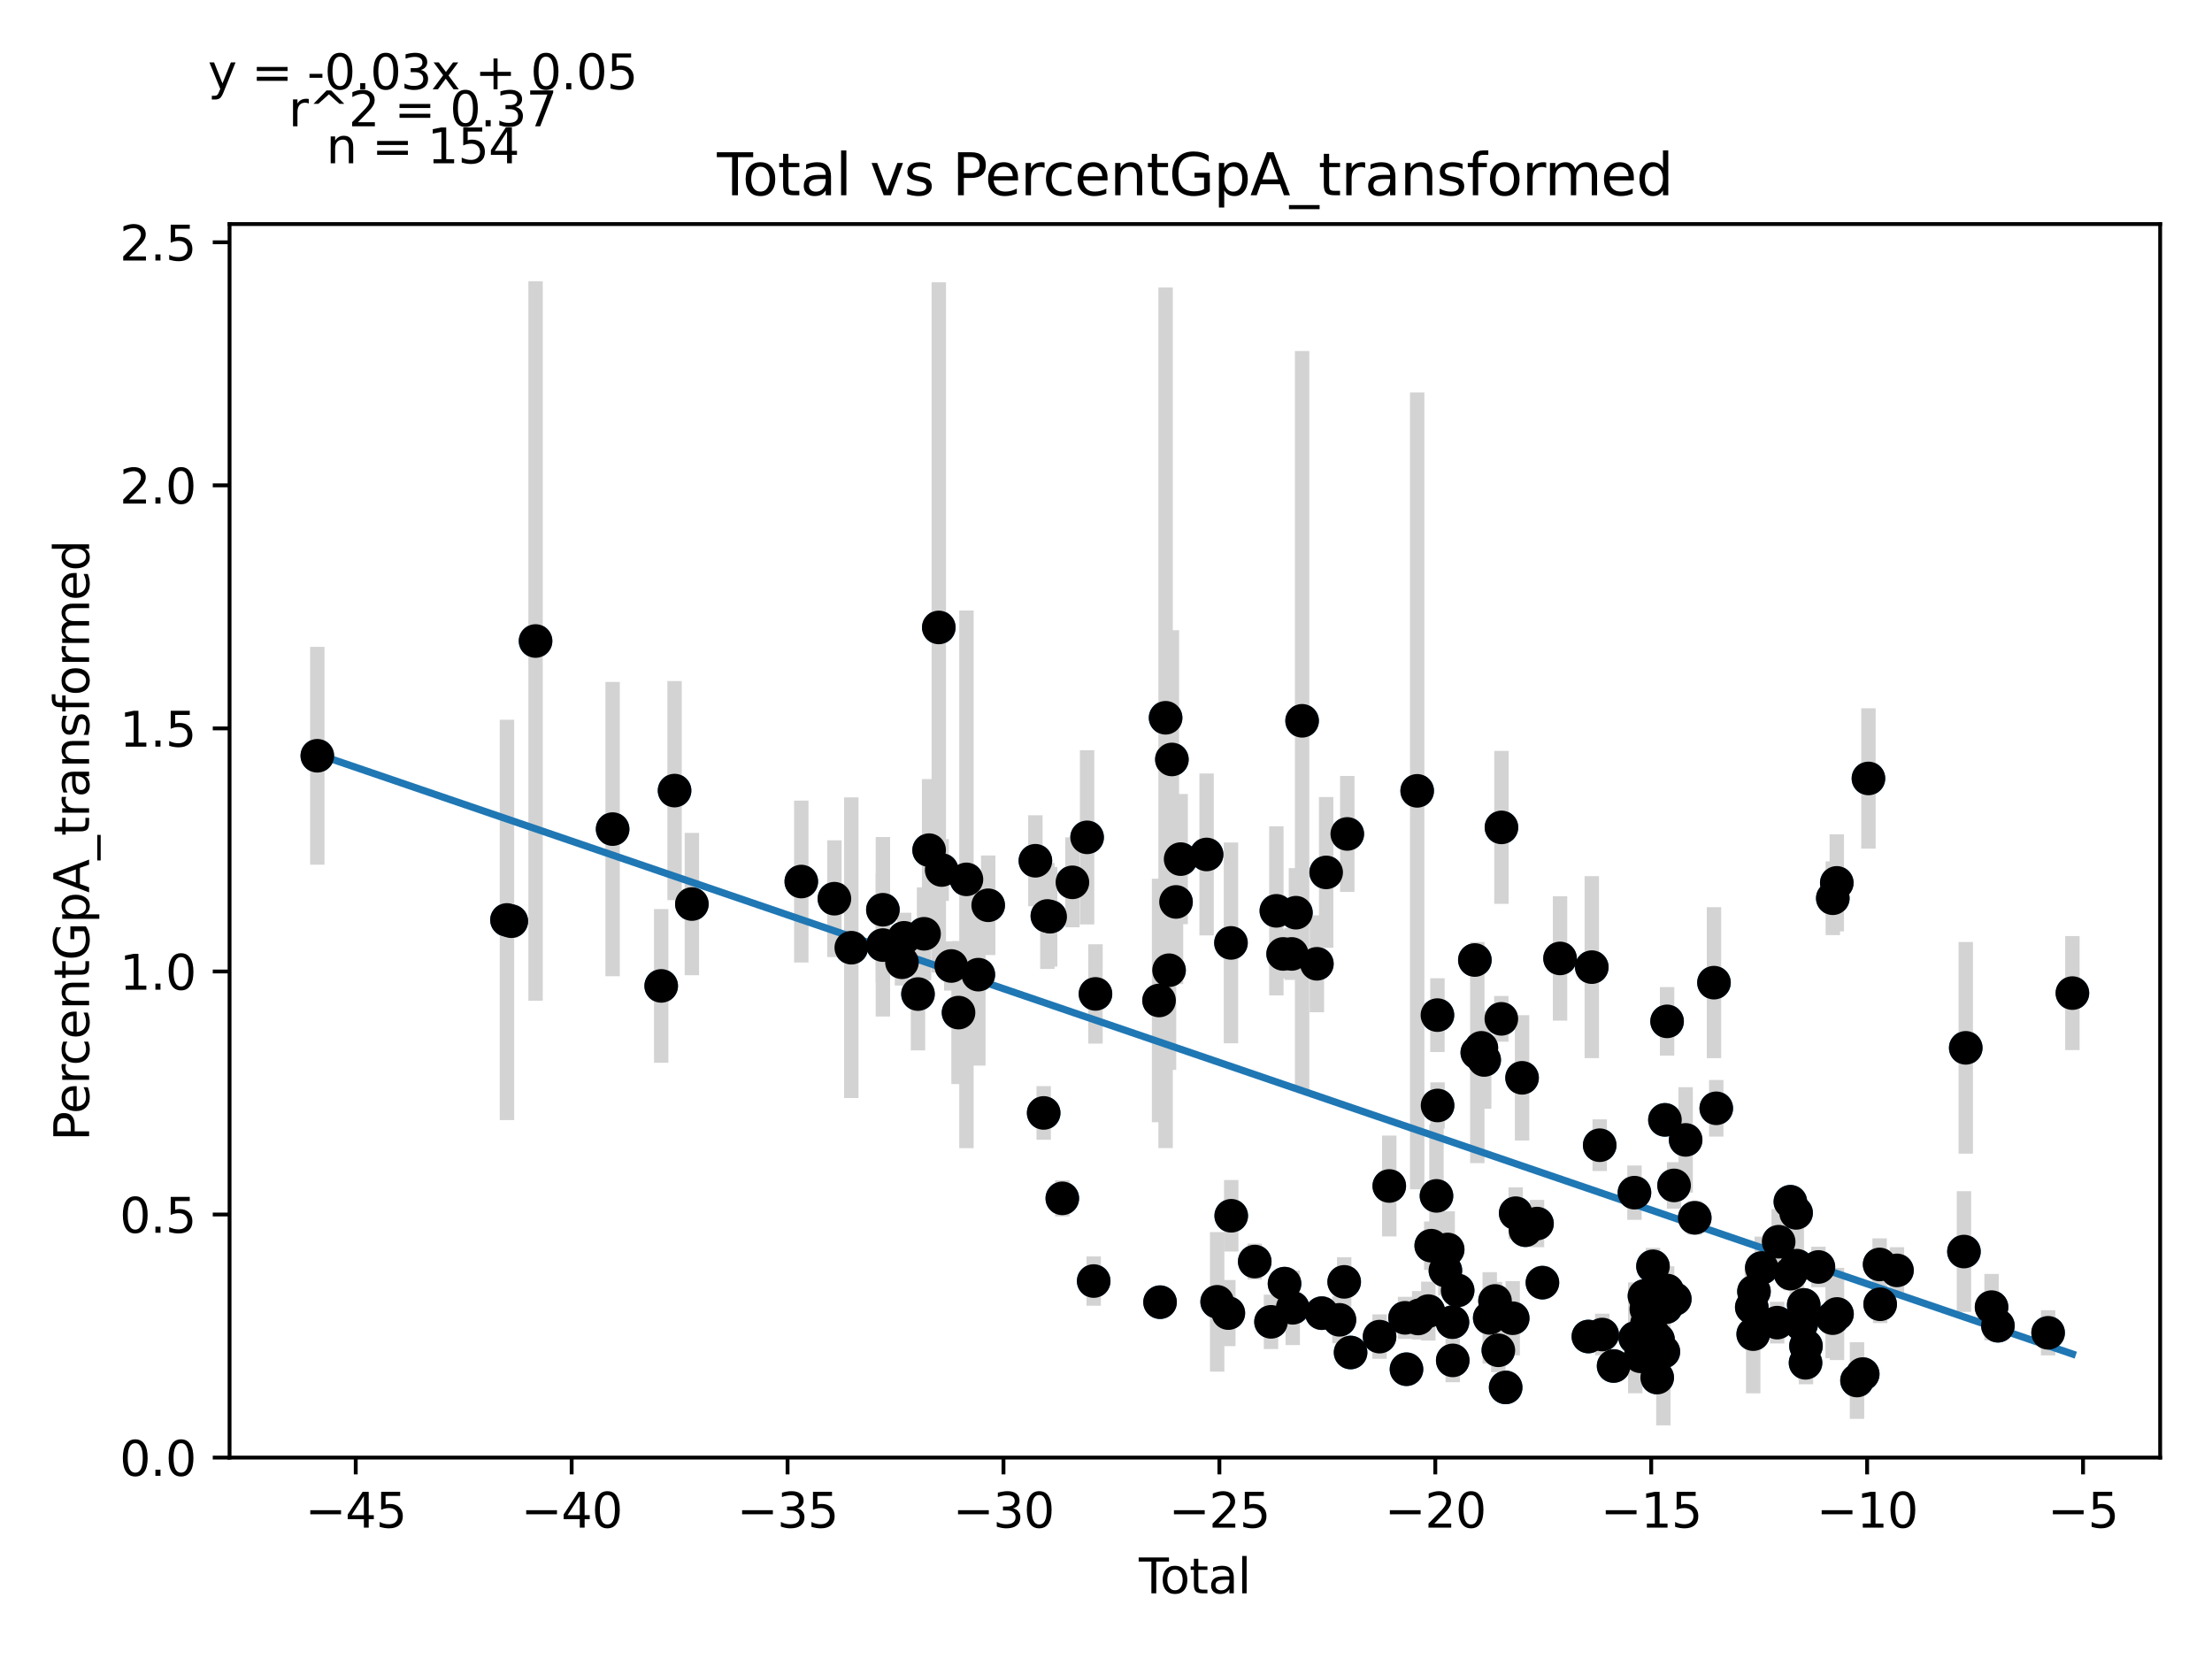 <?xml version="1.0" encoding="utf-8" standalone="no"?>
<!DOCTYPE svg PUBLIC "-//W3C//DTD SVG 1.1//EN"
  "http://www.w3.org/Graphics/SVG/1.1/DTD/svg11.dtd">
<svg xmlns:xlink="http://www.w3.org/1999/xlink" width="460.8pt" height="345.6pt" viewBox="0 0 460.8 345.6" xmlns="http://www.w3.org/2000/svg" version="1.1">
 <defs>
  <style type="text/css">*{stroke-linejoin: round; stroke-linecap: butt}</style>
 </defs>
 <g id="figure_1">
  <g id="patch_1">
   <path d="M 0 345.6 
L 460.8 345.6 
L 460.8 0 
L 0 0 
z
" style="fill: #ffffff"/>
  </g>
  <g id="axes_1">
   <g id="patch_2">
    <path d="M 47.821 303.64 
L 450 303.64 
L 450 46.676 
L 47.821 46.676 
z
" style="fill: #ffffff"/>
   </g>
   <g id="PathCollection_1">
    <defs>
     <path id="me77bfc1b41" d="M 0 3 
C 0.796 3 1.559 2.684 2.121 2.121 
C 2.684 1.559 3 0.796 3 0 
C 3 -0.796 2.684 -1.559 2.121 -2.121 
C 1.559 -2.684 0.796 -3 0 -3 
C -0.796 -3 -1.559 -2.684 -2.121 -2.121 
C -2.684 -1.559 -3 -0.796 -3 0 
C -3 0.796 -2.684 1.559 -2.121 2.121 
C -1.559 2.684 -0.796 3 0 3 
z
" style="stroke: #1f77b4"/>
    </defs>
    <g clip-path="url(#pf859967c6b)">
     <use xlink:href="#me77bfc1b41" x="66.102" y="157.44" style="fill: #1f77b4; stroke: #1f77b4"/>
     <use xlink:href="#me77bfc1b41" x="105.612" y="191.642" style="fill: #1f77b4; stroke: #1f77b4"/>
     <use xlink:href="#me77bfc1b41" x="106.514" y="191.903" style="fill: #1f77b4; stroke: #1f77b4"/>
     <use xlink:href="#me77bfc1b41" x="111.567" y="133.535" style="fill: #1f77b4; stroke: #1f77b4"/>
     <use xlink:href="#me77bfc1b41" x="127.621" y="172.718" style="fill: #1f77b4; stroke: #1f77b4"/>
     <use xlink:href="#me77bfc1b41" x="137.74" y="205.381" style="fill: #1f77b4; stroke: #1f77b4"/>
     <use xlink:href="#me77bfc1b41" x="140.524" y="164.695" style="fill: #1f77b4; stroke: #1f77b4"/>
     <use xlink:href="#me77bfc1b41" x="144.13" y="188.329" style="fill: #1f77b4; stroke: #1f77b4"/>
     <use xlink:href="#me77bfc1b41" x="166.924" y="183.642" style="fill: #1f77b4; stroke: #1f77b4"/>
     <use xlink:href="#me77bfc1b41" x="173.82" y="187.215" style="fill: #1f77b4; stroke: #1f77b4"/>
     <use xlink:href="#me77bfc1b41" x="177.342" y="197.425" style="fill: #1f77b4; stroke: #1f77b4"/>
     <use xlink:href="#me77bfc1b41" x="183.924" y="189.519" style="fill: #1f77b4; stroke: #1f77b4"/>
     <use xlink:href="#me77bfc1b41" x="183.924" y="196.879" style="fill: #1f77b4; stroke: #1f77b4"/>
     <use xlink:href="#me77bfc1b41" x="187.896" y="200.456" style="fill: #1f77b4; stroke: #1f77b4"/>
     <use xlink:href="#me77bfc1b41" x="188.353" y="195.367" style="fill: #1f77b4; stroke: #1f77b4"/>
     <use xlink:href="#me77bfc1b41" x="191.234" y="207.081" style="fill: #1f77b4; stroke: #1f77b4"/>
     <use xlink:href="#me77bfc1b41" x="192.498" y="194.526" style="fill: #1f77b4; stroke: #1f77b4"/>
     <use xlink:href="#me77bfc1b41" x="193.552" y="177.104" style="fill: #1f77b4; stroke: #1f77b4"/>
     <use xlink:href="#me77bfc1b41" x="195.568" y="130.708" style="fill: #1f77b4; stroke: #1f77b4"/>
     <use xlink:href="#me77bfc1b41" x="196.171" y="181.239" style="fill: #1f77b4; stroke: #1f77b4"/>
     <use xlink:href="#me77bfc1b41" x="198.164" y="201.233" style="fill: #1f77b4; stroke: #1f77b4"/>
     <use xlink:href="#me77bfc1b41" x="199.68" y="210.941" style="fill: #1f77b4; stroke: #1f77b4"/>
     <use xlink:href="#me77bfc1b41" x="201.327" y="183.188" style="fill: #1f77b4; stroke: #1f77b4"/>
     <use xlink:href="#me77bfc1b41" x="203.808" y="203.038" style="fill: #1f77b4; stroke: #1f77b4"/>
     <use xlink:href="#me77bfc1b41" x="205.86" y="188.586" style="fill: #1f77b4; stroke: #1f77b4"/>
     <use xlink:href="#me77bfc1b41" x="215.69" y="179.311" style="fill: #1f77b4; stroke: #1f77b4"/>
     <use xlink:href="#me77bfc1b41" x="217.416" y="231.844" style="fill: #1f77b4; stroke: #1f77b4"/>
     <use xlink:href="#me77bfc1b41" x="218.186" y="190.814" style="fill: #1f77b4; stroke: #1f77b4"/>
     <use xlink:href="#me77bfc1b41" x="218.765" y="190.973" style="fill: #1f77b4; stroke: #1f77b4"/>
     <use xlink:href="#me77bfc1b41" x="221.299" y="249.638" style="fill: #1f77b4; stroke: #1f77b4"/>
     <use xlink:href="#me77bfc1b41" x="223.403" y="183.806" style="fill: #1f77b4; stroke: #1f77b4"/>
     <use xlink:href="#me77bfc1b41" x="226.464" y="174.434" style="fill: #1f77b4; stroke: #1f77b4"/>
     <use xlink:href="#me77bfc1b41" x="227.835" y="266.866" style="fill: #1f77b4; stroke: #1f77b4"/>
     <use xlink:href="#me77bfc1b41" x="228.207" y="207.051" style="fill: #1f77b4; stroke: #1f77b4"/>
     <use xlink:href="#me77bfc1b41" x="241.455" y="208.42" style="fill: #1f77b4; stroke: #1f77b4"/>
     <use xlink:href="#me77bfc1b41" x="241.659" y="271.27" style="fill: #1f77b4; stroke: #1f77b4"/>
     <use xlink:href="#me77bfc1b41" x="242.817" y="149.526" style="fill: #1f77b4; stroke: #1f77b4"/>
     <use xlink:href="#me77bfc1b41" x="243.533" y="202.116" style="fill: #1f77b4; stroke: #1f77b4"/>
     <use xlink:href="#me77bfc1b41" x="244.126" y="158.209" style="fill: #1f77b4; stroke: #1f77b4"/>
     <use xlink:href="#me77bfc1b41" x="244.986" y="187.889" style="fill: #1f77b4; stroke: #1f77b4"/>
     <use xlink:href="#me77bfc1b41" x="245.949" y="178.969" style="fill: #1f77b4; stroke: #1f77b4"/>
     <use xlink:href="#me77bfc1b41" x="251.358" y="178.001" style="fill: #1f77b4; stroke: #1f77b4"/>
     <use xlink:href="#me77bfc1b41" x="253.556" y="271.191" style="fill: #1f77b4; stroke: #1f77b4"/>
     <use xlink:href="#me77bfc1b41" x="255.886" y="273.54" style="fill: #1f77b4; stroke: #1f77b4"/>
     <use xlink:href="#me77bfc1b41" x="256.433" y="196.424" style="fill: #1f77b4; stroke: #1f77b4"/>
     <use xlink:href="#me77bfc1b41" x="256.487" y="253.267" style="fill: #1f77b4; stroke: #1f77b4"/>
     <use xlink:href="#me77bfc1b41" x="261.385" y="262.805" style="fill: #1f77b4; stroke: #1f77b4"/>
     <use xlink:href="#me77bfc1b41" x="264.773" y="275.364" style="fill: #1f77b4; stroke: #1f77b4"/>
     <use xlink:href="#me77bfc1b41" x="265.888" y="189.745" style="fill: #1f77b4; stroke: #1f77b4"/>
     <use xlink:href="#me77bfc1b41" x="267.299" y="198.722" style="fill: #1f77b4; stroke: #1f77b4"/>
     <use xlink:href="#me77bfc1b41" x="267.591" y="267.405" style="fill: #1f77b4; stroke: #1f77b4"/>
     <use xlink:href="#me77bfc1b41" x="269.084" y="198.721" style="fill: #1f77b4; stroke: #1f77b4"/>
     <use xlink:href="#me77bfc1b41" x="269.301" y="272.44" style="fill: #1f77b4; stroke: #1f77b4"/>
     <use xlink:href="#me77bfc1b41" x="269.966" y="190.132" style="fill: #1f77b4; stroke: #1f77b4"/>
     <use xlink:href="#me77bfc1b41" x="271.252" y="150.157" style="fill: #1f77b4; stroke: #1f77b4"/>
     <use xlink:href="#me77bfc1b41" x="274.329" y="200.779" style="fill: #1f77b4; stroke: #1f77b4"/>
     <use xlink:href="#me77bfc1b41" x="275.35" y="273.556" style="fill: #1f77b4; stroke: #1f77b4"/>
     <use xlink:href="#me77bfc1b41" x="276.262" y="181.737" style="fill: #1f77b4; stroke: #1f77b4"/>
     <use xlink:href="#me77bfc1b41" x="279.028" y="274.943" style="fill: #1f77b4; stroke: #1f77b4"/>
     <use xlink:href="#me77bfc1b41" x="280.019" y="267.036" style="fill: #1f77b4; stroke: #1f77b4"/>
     <use xlink:href="#me77bfc1b41" x="280.664" y="173.725" style="fill: #1f77b4; stroke: #1f77b4"/>
     <use xlink:href="#me77bfc1b41" x="281.349" y="281.749" style="fill: #1f77b4; stroke: #1f77b4"/>
     <use xlink:href="#me77bfc1b41" x="287.39" y="278.443" style="fill: #1f77b4; stroke: #1f77b4"/>
     <use xlink:href="#me77bfc1b41" x="289.411" y="247.062" style="fill: #1f77b4; stroke: #1f77b4"/>
     <use xlink:href="#me77bfc1b41" x="292.701" y="274.528" style="fill: #1f77b4; stroke: #1f77b4"/>
     <use xlink:href="#me77bfc1b41" x="292.998" y="285.236" style="fill: #1f77b4; stroke: #1f77b4"/>
     <use xlink:href="#me77bfc1b41" x="295.225" y="164.748" style="fill: #1f77b4; stroke: #1f77b4"/>
     <use xlink:href="#me77bfc1b41" x="295.402" y="274.663" style="fill: #1f77b4; stroke: #1f77b4"/>
     <use xlink:href="#me77bfc1b41" x="295.652" y="273.997" style="fill: #1f77b4; stroke: #1f77b4"/>
     <use xlink:href="#me77bfc1b41" x="297.541" y="273.127" style="fill: #1f77b4; stroke: #1f77b4"/>
     <use xlink:href="#me77bfc1b41" x="298.15" y="259.497" style="fill: #1f77b4; stroke: #1f77b4"/>
     <use xlink:href="#me77bfc1b41" x="299.245" y="249.124" style="fill: #1f77b4; stroke: #1f77b4"/>
     <use xlink:href="#me77bfc1b41" x="299.444" y="211.466" style="fill: #1f77b4; stroke: #1f77b4"/>
     <use xlink:href="#me77bfc1b41" x="299.472" y="230.293" style="fill: #1f77b4; stroke: #1f77b4"/>
     <use xlink:href="#me77bfc1b41" x="301.104" y="264.675" style="fill: #1f77b4; stroke: #1f77b4"/>
     <use xlink:href="#me77bfc1b41" x="301.579" y="260.286" style="fill: #1f77b4; stroke: #1f77b4"/>
     <use xlink:href="#me77bfc1b41" x="302.573" y="275.432" style="fill: #1f77b4; stroke: #1f77b4"/>
     <use xlink:href="#me77bfc1b41" x="302.632" y="283.394" style="fill: #1f77b4; stroke: #1f77b4"/>
     <use xlink:href="#me77bfc1b41" x="303.657" y="268.821" style="fill: #1f77b4; stroke: #1f77b4"/>
     <use xlink:href="#me77bfc1b41" x="307.24" y="199.988" style="fill: #1f77b4; stroke: #1f77b4"/>
     <use xlink:href="#me77bfc1b41" x="307.747" y="219.279" style="fill: #1f77b4; stroke: #1f77b4"/>
     <use xlink:href="#me77bfc1b41" x="308.593" y="218.281" style="fill: #1f77b4; stroke: #1f77b4"/>
     <use xlink:href="#me77bfc1b41" x="309.183" y="220.812" style="fill: #1f77b4; stroke: #1f77b4"/>
     <use xlink:href="#me77bfc1b41" x="310.339" y="274.542" style="fill: #1f77b4; stroke: #1f77b4"/>
     <use xlink:href="#me77bfc1b41" x="311.441" y="271.012" style="fill: #1f77b4; stroke: #1f77b4"/>
     <use xlink:href="#me77bfc1b41" x="312.131" y="281.293" style="fill: #1f77b4; stroke: #1f77b4"/>
     <use xlink:href="#me77bfc1b41" x="312.755" y="212.245" style="fill: #1f77b4; stroke: #1f77b4"/>
     <use xlink:href="#me77bfc1b41" x="312.78" y="172.362" style="fill: #1f77b4; stroke: #1f77b4"/>
     <use xlink:href="#me77bfc1b41" x="313.658" y="289.025" style="fill: #1f77b4; stroke: #1f77b4"/>
     <use xlink:href="#me77bfc1b41" x="315.124" y="274.612" style="fill: #1f77b4; stroke: #1f77b4"/>
     <use xlink:href="#me77bfc1b41" x="315.744" y="252.728" style="fill: #1f77b4; stroke: #1f77b4"/>
     <use xlink:href="#me77bfc1b41" x="317.074" y="224.529" style="fill: #1f77b4; stroke: #1f77b4"/>
     <use xlink:href="#me77bfc1b41" x="317.783" y="256.275" style="fill: #1f77b4; stroke: #1f77b4"/>
     <use xlink:href="#me77bfc1b41" x="320.186" y="254.894" style="fill: #1f77b4; stroke: #1f77b4"/>
     <use xlink:href="#me77bfc1b41" x="321.314" y="267.197" style="fill: #1f77b4; stroke: #1f77b4"/>
     <use xlink:href="#me77bfc1b41" x="324.986" y="199.657" style="fill: #1f77b4; stroke: #1f77b4"/>
     <use xlink:href="#me77bfc1b41" x="330.887" y="278.422" style="fill: #1f77b4; stroke: #1f77b4"/>
     <use xlink:href="#me77bfc1b41" x="331.598" y="201.472" style="fill: #1f77b4; stroke: #1f77b4"/>
     <use xlink:href="#me77bfc1b41" x="333.245" y="238.569" style="fill: #1f77b4; stroke: #1f77b4"/>
     <use xlink:href="#me77bfc1b41" x="333.773" y="278.008" style="fill: #1f77b4; stroke: #1f77b4"/>
     <use xlink:href="#me77bfc1b41" x="336.143" y="284.564" style="fill: #1f77b4; stroke: #1f77b4"/>
     <use xlink:href="#me77bfc1b41" x="340.487" y="248.452" style="fill: #1f77b4; stroke: #1f77b4"/>
     <use xlink:href="#me77bfc1b41" x="340.647" y="278.702" style="fill: #1f77b4; stroke: #1f77b4"/>
     <use xlink:href="#me77bfc1b41" x="341.75" y="282.544" style="fill: #1f77b4; stroke: #1f77b4"/>
     <use xlink:href="#me77bfc1b41" x="342.57" y="269.979" style="fill: #1f77b4; stroke: #1f77b4"/>
     <use xlink:href="#me77bfc1b41" x="342.962" y="272.711" style="fill: #1f77b4; stroke: #1f77b4"/>
     <use xlink:href="#me77bfc1b41" x="343.089" y="275.73" style="fill: #1f77b4; stroke: #1f77b4"/>
     <use xlink:href="#me77bfc1b41" x="344.343" y="263.795" style="fill: #1f77b4; stroke: #1f77b4"/>
     <use xlink:href="#me77bfc1b41" x="344.394" y="277.877" style="fill: #1f77b4; stroke: #1f77b4"/>
     <use xlink:href="#me77bfc1b41" x="345.224" y="286.972" style="fill: #1f77b4; stroke: #1f77b4"/>
     <use xlink:href="#me77bfc1b41" x="345.398" y="279.063" style="fill: #1f77b4; stroke: #1f77b4"/>
     <use xlink:href="#me77bfc1b41" x="346.513" y="281.591" style="fill: #1f77b4; stroke: #1f77b4"/>
     <use xlink:href="#me77bfc1b41" x="346.837" y="233.289" style="fill: #1f77b4; stroke: #1f77b4"/>
     <use xlink:href="#me77bfc1b41" x="347.048" y="272.315" style="fill: #1f77b4; stroke: #1f77b4"/>
     <use xlink:href="#me77bfc1b41" x="347.283" y="212.768" style="fill: #1f77b4; stroke: #1f77b4"/>
     <use xlink:href="#me77bfc1b41" x="347.292" y="268.841" style="fill: #1f77b4; stroke: #1f77b4"/>
     <use xlink:href="#me77bfc1b41" x="348.74" y="246.943" style="fill: #1f77b4; stroke: #1f77b4"/>
     <use xlink:href="#me77bfc1b41" x="348.894" y="270.609" style="fill: #1f77b4; stroke: #1f77b4"/>
     <use xlink:href="#me77bfc1b41" x="351.15" y="237.462" style="fill: #1f77b4; stroke: #1f77b4"/>
     <use xlink:href="#me77bfc1b41" x="353.048" y="253.691" style="fill: #1f77b4; stroke: #1f77b4"/>
     <use xlink:href="#me77bfc1b41" x="357.052" y="204.705" style="fill: #1f77b4; stroke: #1f77b4"/>
     <use xlink:href="#me77bfc1b41" x="357.527" y="230.88" style="fill: #1f77b4; stroke: #1f77b4"/>
     <use xlink:href="#me77bfc1b41" x="364.925" y="272.332" style="fill: #1f77b4; stroke: #1f77b4"/>
     <use xlink:href="#me77bfc1b41" x="365.226" y="277.926" style="fill: #1f77b4; stroke: #1f77b4"/>
     <use xlink:href="#me77bfc1b41" x="365.383" y="269.042" style="fill: #1f77b4; stroke: #1f77b4"/>
     <use xlink:href="#me77bfc1b41" x="367.008" y="264.138" style="fill: #1f77b4; stroke: #1f77b4"/>
     <use xlink:href="#me77bfc1b41" x="370.217" y="275.53" style="fill: #1f77b4; stroke: #1f77b4"/>
     <use xlink:href="#me77bfc1b41" x="370.528" y="258.673" style="fill: #1f77b4; stroke: #1f77b4"/>
     <use xlink:href="#me77bfc1b41" x="372.964" y="250.346" style="fill: #1f77b4; stroke: #1f77b4"/>
     <use xlink:href="#me77bfc1b41" x="373.007" y="265.323" style="fill: #1f77b4; stroke: #1f77b4"/>
     <use xlink:href="#me77bfc1b41" x="374.161" y="252.665" style="fill: #1f77b4; stroke: #1f77b4"/>
     <use xlink:href="#me77bfc1b41" x="374.307" y="263.664" style="fill: #1f77b4; stroke: #1f77b4"/>
     <use xlink:href="#me77bfc1b41" x="375.007" y="275.544" style="fill: #1f77b4; stroke: #1f77b4"/>
     <use xlink:href="#me77bfc1b41" x="375.231" y="275.826" style="fill: #1f77b4; stroke: #1f77b4"/>
     <use xlink:href="#me77bfc1b41" x="375.747" y="271.836" style="fill: #1f77b4; stroke: #1f77b4"/>
     <use xlink:href="#me77bfc1b41" x="376.126" y="283.902" style="fill: #1f77b4; stroke: #1f77b4"/>
     <use xlink:href="#me77bfc1b41" x="376.218" y="280.392" style="fill: #1f77b4; stroke: #1f77b4"/>
     <use xlink:href="#me77bfc1b41" x="378.809" y="263.936" style="fill: #1f77b4; stroke: #1f77b4"/>
     <use xlink:href="#me77bfc1b41" x="381.772" y="274.597" style="fill: #1f77b4; stroke: #1f77b4"/>
     <use xlink:href="#me77bfc1b41" x="381.806" y="187.121" style="fill: #1f77b4; stroke: #1f77b4"/>
     <use xlink:href="#me77bfc1b41" x="382.635" y="183.917" style="fill: #1f77b4; stroke: #1f77b4"/>
     <use xlink:href="#me77bfc1b41" x="382.68" y="273.723" style="fill: #1f77b4; stroke: #1f77b4"/>
     <use xlink:href="#me77bfc1b41" x="386.848" y="287.589" style="fill: #1f77b4; stroke: #1f77b4"/>
     <use xlink:href="#me77bfc1b41" x="388.039" y="286.246" style="fill: #1f77b4; stroke: #1f77b4"/>
     <use xlink:href="#me77bfc1b41" x="389.23" y="162.165" style="fill: #1f77b4; stroke: #1f77b4"/>
     <use xlink:href="#me77bfc1b41" x="391.559" y="263.408" style="fill: #1f77b4; stroke: #1f77b4"/>
     <use xlink:href="#me77bfc1b41" x="391.674" y="271.697" style="fill: #1f77b4; stroke: #1f77b4"/>
     <use xlink:href="#me77bfc1b41" x="395.173" y="264.645" style="fill: #1f77b4; stroke: #1f77b4"/>
     <use xlink:href="#me77bfc1b41" x="409.126" y="260.721" style="fill: #1f77b4; stroke: #1f77b4"/>
     <use xlink:href="#me77bfc1b41" x="409.5" y="218.284" style="fill: #1f77b4; stroke: #1f77b4"/>
     <use xlink:href="#me77bfc1b41" x="414.876" y="272.3" style="fill: #1f77b4; stroke: #1f77b4"/>
     <use xlink:href="#me77bfc1b41" x="416.202" y="276.176" style="fill: #1f77b4; stroke: #1f77b4"/>
     <use xlink:href="#me77bfc1b41" x="426.659" y="277.648" style="fill: #1f77b4; stroke: #1f77b4"/>
     <use xlink:href="#me77bfc1b41" x="431.719" y="206.88" style="fill: #1f77b4; stroke: #1f77b4"/>
    </g>
   </g>
   <g id="matplotlib.axis_1">
    <g id="xtick_1">
     <g id="line2d_1">
      <defs>
       <path id="mcc4a27dd74" d="M 0 0 
L 0 3.5 
" style="stroke: #000000; stroke-width: 0.8"/>
      </defs>
      <g>
       <use xlink:href="#mcc4a27dd74" x="74.106" y="303.64" style="stroke: #000000; stroke-width: 0.8"/>
      </g>
     </g>
     <g id="text_1">
      <!-- −45 -->
      <g transform="translate(63.554 318.238)scale(0.1 -0.1)">
       <defs>
        <path id="DejaVuSans-2212" d="M 678 2272 
L 4684 2272 
L 4684 1741 
L 678 1741 
L 678 2272 
z
" transform="scale(0.016)"/>
        <path id="DejaVuSans-34" d="M 2419 4116 
L 825 1625 
L 2419 1625 
L 2419 4116 
z
M 2253 4666 
L 3047 4666 
L 3047 1625 
L 3713 1625 
L 3713 1100 
L 3047 1100 
L 3047 0 
L 2419 0 
L 2419 1100 
L 313 1100 
L 313 1709 
L 2253 4666 
z
" transform="scale(0.016)"/>
        <path id="DejaVuSans-35" d="M 691 4666 
L 3169 4666 
L 3169 4134 
L 1269 4134 
L 1269 2991 
Q 1406 3038 1543 3061 
Q 1681 3084 1819 3084 
Q 2600 3084 3056 2656 
Q 3513 2228 3513 1497 
Q 3513 744 3044 326 
Q 2575 -91 1722 -91 
Q 1428 -91 1123 -41 
Q 819 9 494 109 
L 494 744 
Q 775 591 1075 516 
Q 1375 441 1709 441 
Q 2250 441 2565 725 
Q 2881 1009 2881 1497 
Q 2881 1984 2565 2268 
Q 2250 2553 1709 2553 
Q 1456 2553 1204 2497 
Q 953 2441 691 2322 
L 691 4666 
z
" transform="scale(0.016)"/>
       </defs>
       <use xlink:href="#DejaVuSans-2212"/>
       <use xlink:href="#DejaVuSans-34" x="83.789"/>
       <use xlink:href="#DejaVuSans-35" x="147.412"/>
      </g>
     </g>
    </g>
    <g id="xtick_2">
     <g id="line2d_2">
      <g>
       <use xlink:href="#mcc4a27dd74" x="119.085" y="303.64" style="stroke: #000000; stroke-width: 0.8"/>
      </g>
     </g>
     <g id="text_2">
      <!-- −40 -->
      <g transform="translate(108.533 318.238)scale(0.1 -0.1)">
       <defs>
        <path id="DejaVuSans-30" d="M 2034 4250 
Q 1547 4250 1301 3770 
Q 1056 3291 1056 2328 
Q 1056 1369 1301 889 
Q 1547 409 2034 409 
Q 2525 409 2770 889 
Q 3016 1369 3016 2328 
Q 3016 3291 2770 3770 
Q 2525 4250 2034 4250 
z
M 2034 4750 
Q 2819 4750 3233 4129 
Q 3647 3509 3647 2328 
Q 3647 1150 3233 529 
Q 2819 -91 2034 -91 
Q 1250 -91 836 529 
Q 422 1150 422 2328 
Q 422 3509 836 4129 
Q 1250 4750 2034 4750 
z
" transform="scale(0.016)"/>
       </defs>
       <use xlink:href="#DejaVuSans-2212"/>
       <use xlink:href="#DejaVuSans-34" x="83.789"/>
       <use xlink:href="#DejaVuSans-30" x="147.412"/>
      </g>
     </g>
    </g>
    <g id="xtick_3">
     <g id="line2d_3">
      <g>
       <use xlink:href="#mcc4a27dd74" x="164.064" y="303.64" style="stroke: #000000; stroke-width: 0.8"/>
      </g>
     </g>
     <g id="text_3">
      <!-- −35 -->
      <g transform="translate(153.511 318.238)scale(0.1 -0.1)">
       <defs>
        <path id="DejaVuSans-33" d="M 2597 2516 
Q 3050 2419 3304 2112 
Q 3559 1806 3559 1356 
Q 3559 666 3084 287 
Q 2609 -91 1734 -91 
Q 1441 -91 1130 -33 
Q 819 25 488 141 
L 488 750 
Q 750 597 1062 519 
Q 1375 441 1716 441 
Q 2309 441 2620 675 
Q 2931 909 2931 1356 
Q 2931 1769 2642 2001 
Q 2353 2234 1838 2234 
L 1294 2234 
L 1294 2753 
L 1863 2753 
Q 2328 2753 2575 2939 
Q 2822 3125 2822 3475 
Q 2822 3834 2567 4026 
Q 2313 4219 1838 4219 
Q 1578 4219 1281 4162 
Q 984 4106 628 3988 
L 628 4550 
Q 988 4650 1302 4700 
Q 1616 4750 1894 4750 
Q 2613 4750 3031 4423 
Q 3450 4097 3450 3541 
Q 3450 3153 3228 2886 
Q 3006 2619 2597 2516 
z
" transform="scale(0.016)"/>
       </defs>
       <use xlink:href="#DejaVuSans-2212"/>
       <use xlink:href="#DejaVuSans-33" x="83.789"/>
       <use xlink:href="#DejaVuSans-35" x="147.412"/>
      </g>
     </g>
    </g>
    <g id="xtick_4">
     <g id="line2d_4">
      <g>
       <use xlink:href="#mcc4a27dd74" x="209.042" y="303.64" style="stroke: #000000; stroke-width: 0.8"/>
      </g>
     </g>
     <g id="text_4">
      <!-- −30 -->
      <g transform="translate(198.49 318.238)scale(0.1 -0.1)">
       <use xlink:href="#DejaVuSans-2212"/>
       <use xlink:href="#DejaVuSans-33" x="83.789"/>
       <use xlink:href="#DejaVuSans-30" x="147.412"/>
      </g>
     </g>
    </g>
    <g id="xtick_5">
     <g id="line2d_5">
      <g>
       <use xlink:href="#mcc4a27dd74" x="254.021" y="303.64" style="stroke: #000000; stroke-width: 0.8"/>
      </g>
     </g>
     <g id="text_5">
      <!-- −25 -->
      <g transform="translate(243.469 318.238)scale(0.1 -0.1)">
       <defs>
        <path id="DejaVuSans-32" d="M 1228 531 
L 3431 531 
L 3431 0 
L 469 0 
L 469 531 
Q 828 903 1448 1529 
Q 2069 2156 2228 2338 
Q 2531 2678 2651 2914 
Q 2772 3150 2772 3378 
Q 2772 3750 2511 3984 
Q 2250 4219 1831 4219 
Q 1534 4219 1204 4116 
Q 875 4013 500 3803 
L 500 4441 
Q 881 4594 1212 4672 
Q 1544 4750 1819 4750 
Q 2544 4750 2975 4387 
Q 3406 4025 3406 3419 
Q 3406 3131 3298 2873 
Q 3191 2616 2906 2266 
Q 2828 2175 2409 1742 
Q 1991 1309 1228 531 
z
" transform="scale(0.016)"/>
       </defs>
       <use xlink:href="#DejaVuSans-2212"/>
       <use xlink:href="#DejaVuSans-32" x="83.789"/>
       <use xlink:href="#DejaVuSans-35" x="147.412"/>
      </g>
     </g>
    </g>
    <g id="xtick_6">
     <g id="line2d_6">
      <g>
       <use xlink:href="#mcc4a27dd74" x="298.999" y="303.64" style="stroke: #000000; stroke-width: 0.8"/>
      </g>
     </g>
     <g id="text_6">
      <!-- −20 -->
      <g transform="translate(288.447 318.238)scale(0.1 -0.1)">
       <use xlink:href="#DejaVuSans-2212"/>
       <use xlink:href="#DejaVuSans-32" x="83.789"/>
       <use xlink:href="#DejaVuSans-30" x="147.412"/>
      </g>
     </g>
    </g>
    <g id="xtick_7">
     <g id="line2d_7">
      <g>
       <use xlink:href="#mcc4a27dd74" x="343.978" y="303.64" style="stroke: #000000; stroke-width: 0.8"/>
      </g>
     </g>
     <g id="text_7">
      <!-- −15 -->
      <g transform="translate(333.426 318.238)scale(0.1 -0.1)">
       <defs>
        <path id="DejaVuSans-31" d="M 794 531 
L 1825 531 
L 1825 4091 
L 703 3866 
L 703 4441 
L 1819 4666 
L 2450 4666 
L 2450 531 
L 3481 531 
L 3481 0 
L 794 0 
L 794 531 
z
" transform="scale(0.016)"/>
       </defs>
       <use xlink:href="#DejaVuSans-2212"/>
       <use xlink:href="#DejaVuSans-31" x="83.789"/>
       <use xlink:href="#DejaVuSans-35" x="147.412"/>
      </g>
     </g>
    </g>
    <g id="xtick_8">
     <g id="line2d_8">
      <g>
       <use xlink:href="#mcc4a27dd74" x="388.957" y="303.64" style="stroke: #000000; stroke-width: 0.8"/>
      </g>
     </g>
     <g id="text_8">
      <!-- −10 -->
      <g transform="translate(378.404 318.238)scale(0.1 -0.1)">
       <use xlink:href="#DejaVuSans-2212"/>
       <use xlink:href="#DejaVuSans-31" x="83.789"/>
       <use xlink:href="#DejaVuSans-30" x="147.412"/>
      </g>
     </g>
    </g>
    <g id="xtick_9">
     <g id="line2d_9">
      <g>
       <use xlink:href="#mcc4a27dd74" x="433.935" y="303.64" style="stroke: #000000; stroke-width: 0.8"/>
      </g>
     </g>
     <g id="text_9">
      <!-- −5 -->
      <g transform="translate(426.564 318.238)scale(0.1 -0.1)">
       <use xlink:href="#DejaVuSans-2212"/>
       <use xlink:href="#DejaVuSans-35" x="83.789"/>
      </g>
     </g>
    </g>
    <g id="text_10">
     <!-- Total -->
     <g transform="translate(237.234 331.917)scale(0.1 -0.1)">
      <defs>
       <path id="DejaVuSans-54" d="M -19 4666 
L 3928 4666 
L 3928 4134 
L 2272 4134 
L 2272 0 
L 1638 0 
L 1638 4134 
L -19 4134 
L -19 4666 
z
" transform="scale(0.016)"/>
       <path id="DejaVuSans-6f" d="M 1959 3097 
Q 1497 3097 1228 2736 
Q 959 2375 959 1747 
Q 959 1119 1226 758 
Q 1494 397 1959 397 
Q 2419 397 2687 759 
Q 2956 1122 2956 1747 
Q 2956 2369 2687 2733 
Q 2419 3097 1959 3097 
z
M 1959 3584 
Q 2709 3584 3137 3096 
Q 3566 2609 3566 1747 
Q 3566 888 3137 398 
Q 2709 -91 1959 -91 
Q 1206 -91 779 398 
Q 353 888 353 1747 
Q 353 2609 779 3096 
Q 1206 3584 1959 3584 
z
" transform="scale(0.016)"/>
       <path id="DejaVuSans-74" d="M 1172 4494 
L 1172 3500 
L 2356 3500 
L 2356 3053 
L 1172 3053 
L 1172 1153 
Q 1172 725 1289 603 
Q 1406 481 1766 481 
L 2356 481 
L 2356 0 
L 1766 0 
Q 1100 0 847 248 
Q 594 497 594 1153 
L 594 3053 
L 172 3053 
L 172 3500 
L 594 3500 
L 594 4494 
L 1172 4494 
z
" transform="scale(0.016)"/>
       <path id="DejaVuSans-61" d="M 2194 1759 
Q 1497 1759 1228 1600 
Q 959 1441 959 1056 
Q 959 750 1161 570 
Q 1363 391 1709 391 
Q 2188 391 2477 730 
Q 2766 1069 2766 1631 
L 2766 1759 
L 2194 1759 
z
M 3341 1997 
L 3341 0 
L 2766 0 
L 2766 531 
Q 2569 213 2275 61 
Q 1981 -91 1556 -91 
Q 1019 -91 701 211 
Q 384 513 384 1019 
Q 384 1609 779 1909 
Q 1175 2209 1959 2209 
L 2766 2209 
L 2766 2266 
Q 2766 2663 2505 2880 
Q 2244 3097 1772 3097 
Q 1472 3097 1187 3025 
Q 903 2953 641 2809 
L 641 3341 
Q 956 3463 1253 3523 
Q 1550 3584 1831 3584 
Q 2591 3584 2966 3190 
Q 3341 2797 3341 1997 
z
" transform="scale(0.016)"/>
       <path id="DejaVuSans-6c" d="M 603 4863 
L 1178 4863 
L 1178 0 
L 603 0 
L 603 4863 
z
" transform="scale(0.016)"/>
      </defs>
      <use xlink:href="#DejaVuSans-54"/>
      <use xlink:href="#DejaVuSans-6f" x="44.084"/>
      <use xlink:href="#DejaVuSans-74" x="105.266"/>
      <use xlink:href="#DejaVuSans-61" x="144.475"/>
      <use xlink:href="#DejaVuSans-6c" x="205.754"/>
     </g>
    </g>
   </g>
   <g id="matplotlib.axis_2">
    <g id="ytick_1">
     <g id="line2d_10">
      <defs>
       <path id="m5efd265d5b" d="M 0 0 
L -3.5 0 
" style="stroke: #000000; stroke-width: 0.8"/>
      </defs>
      <g>
       <use xlink:href="#m5efd265d5b" x="47.821" y="303.64" style="stroke: #000000; stroke-width: 0.8"/>
      </g>
     </g>
     <g id="text_11">
      <!-- 0.0 -->
      <g transform="translate(24.918 307.439)scale(0.1 -0.1)">
       <defs>
        <path id="DejaVuSans-2e" d="M 684 794 
L 1344 794 
L 1344 0 
L 684 0 
L 684 794 
z
" transform="scale(0.016)"/>
       </defs>
       <use xlink:href="#DejaVuSans-30"/>
       <use xlink:href="#DejaVuSans-2e" x="63.623"/>
       <use xlink:href="#DejaVuSans-30" x="95.41"/>
      </g>
     </g>
    </g>
    <g id="ytick_2">
     <g id="line2d_11">
      <g>
       <use xlink:href="#m5efd265d5b" x="47.821" y="253.006" style="stroke: #000000; stroke-width: 0.8"/>
      </g>
     </g>
     <g id="text_12">
      <!-- 0.5 -->
      <g transform="translate(24.918 256.806)scale(0.1 -0.1)">
       <use xlink:href="#DejaVuSans-30"/>
       <use xlink:href="#DejaVuSans-2e" x="63.623"/>
       <use xlink:href="#DejaVuSans-35" x="95.41"/>
      </g>
     </g>
    </g>
    <g id="ytick_3">
     <g id="line2d_12">
      <g>
       <use xlink:href="#m5efd265d5b" x="47.821" y="202.373" style="stroke: #000000; stroke-width: 0.8"/>
      </g>
     </g>
     <g id="text_13">
      <!-- 1.0 -->
      <g transform="translate(24.918 206.172)scale(0.1 -0.1)">
       <use xlink:href="#DejaVuSans-31"/>
       <use xlink:href="#DejaVuSans-2e" x="63.623"/>
       <use xlink:href="#DejaVuSans-30" x="95.41"/>
      </g>
     </g>
    </g>
    <g id="ytick_4">
     <g id="line2d_13">
      <g>
       <use xlink:href="#m5efd265d5b" x="47.821" y="151.739" style="stroke: #000000; stroke-width: 0.8"/>
      </g>
     </g>
     <g id="text_14">
      <!-- 1.5 -->
      <g transform="translate(24.918 155.539)scale(0.1 -0.1)">
       <use xlink:href="#DejaVuSans-31"/>
       <use xlink:href="#DejaVuSans-2e" x="63.623"/>
       <use xlink:href="#DejaVuSans-35" x="95.41"/>
      </g>
     </g>
    </g>
    <g id="ytick_5">
     <g id="line2d_14">
      <g>
       <use xlink:href="#m5efd265d5b" x="47.821" y="101.106" style="stroke: #000000; stroke-width: 0.8"/>
      </g>
     </g>
     <g id="text_15">
      <!-- 2.0 -->
      <g transform="translate(24.918 104.905)scale(0.1 -0.1)">
       <use xlink:href="#DejaVuSans-32"/>
       <use xlink:href="#DejaVuSans-2e" x="63.623"/>
       <use xlink:href="#DejaVuSans-30" x="95.41"/>
      </g>
     </g>
    </g>
    <g id="ytick_6">
     <g id="line2d_15">
      <g>
       <use xlink:href="#m5efd265d5b" x="47.821" y="50.472" style="stroke: #000000; stroke-width: 0.8"/>
      </g>
     </g>
     <g id="text_16">
      <!-- 2.5 -->
      <g transform="translate(24.918 54.271)scale(0.1 -0.1)">
       <use xlink:href="#DejaVuSans-32"/>
       <use xlink:href="#DejaVuSans-2e" x="63.623"/>
       <use xlink:href="#DejaVuSans-35" x="95.41"/>
      </g>
     </g>
    </g>
    <g id="text_17">
     <!-- PercentGpA_transformed -->
     <g transform="translate(18.56 237.696)rotate(-90)scale(0.1 -0.1)">
      <defs>
       <path id="DejaVuSans-50" d="M 1259 4147 
L 1259 2394 
L 2053 2394 
Q 2494 2394 2734 2622 
Q 2975 2850 2975 3272 
Q 2975 3691 2734 3919 
Q 2494 4147 2053 4147 
L 1259 4147 
z
M 628 4666 
L 2053 4666 
Q 2838 4666 3239 4311 
Q 3641 3956 3641 3272 
Q 3641 2581 3239 2228 
Q 2838 1875 2053 1875 
L 1259 1875 
L 1259 0 
L 628 0 
L 628 4666 
z
" transform="scale(0.016)"/>
       <path id="DejaVuSans-65" d="M 3597 1894 
L 3597 1613 
L 953 1613 
Q 991 1019 1311 708 
Q 1631 397 2203 397 
Q 2534 397 2845 478 
Q 3156 559 3463 722 
L 3463 178 
Q 3153 47 2828 -22 
Q 2503 -91 2169 -91 
Q 1331 -91 842 396 
Q 353 884 353 1716 
Q 353 2575 817 3079 
Q 1281 3584 2069 3584 
Q 2775 3584 3186 3129 
Q 3597 2675 3597 1894 
z
M 3022 2063 
Q 3016 2534 2758 2815 
Q 2500 3097 2075 3097 
Q 1594 3097 1305 2825 
Q 1016 2553 972 2059 
L 3022 2063 
z
" transform="scale(0.016)"/>
       <path id="DejaVuSans-72" d="M 2631 2963 
Q 2534 3019 2420 3045 
Q 2306 3072 2169 3072 
Q 1681 3072 1420 2755 
Q 1159 2438 1159 1844 
L 1159 0 
L 581 0 
L 581 3500 
L 1159 3500 
L 1159 2956 
Q 1341 3275 1631 3429 
Q 1922 3584 2338 3584 
Q 2397 3584 2469 3576 
Q 2541 3569 2628 3553 
L 2631 2963 
z
" transform="scale(0.016)"/>
       <path id="DejaVuSans-63" d="M 3122 3366 
L 3122 2828 
Q 2878 2963 2633 3030 
Q 2388 3097 2138 3097 
Q 1578 3097 1268 2742 
Q 959 2388 959 1747 
Q 959 1106 1268 751 
Q 1578 397 2138 397 
Q 2388 397 2633 464 
Q 2878 531 3122 666 
L 3122 134 
Q 2881 22 2623 -34 
Q 2366 -91 2075 -91 
Q 1284 -91 818 406 
Q 353 903 353 1747 
Q 353 2603 823 3093 
Q 1294 3584 2113 3584 
Q 2378 3584 2631 3529 
Q 2884 3475 3122 3366 
z
" transform="scale(0.016)"/>
       <path id="DejaVuSans-6e" d="M 3513 2113 
L 3513 0 
L 2938 0 
L 2938 2094 
Q 2938 2591 2744 2837 
Q 2550 3084 2163 3084 
Q 1697 3084 1428 2787 
Q 1159 2491 1159 1978 
L 1159 0 
L 581 0 
L 581 3500 
L 1159 3500 
L 1159 2956 
Q 1366 3272 1645 3428 
Q 1925 3584 2291 3584 
Q 2894 3584 3203 3211 
Q 3513 2838 3513 2113 
z
" transform="scale(0.016)"/>
       <path id="DejaVuSans-47" d="M 3809 666 
L 3809 1919 
L 2778 1919 
L 2778 2438 
L 4434 2438 
L 4434 434 
Q 4069 175 3628 42 
Q 3188 -91 2688 -91 
Q 1594 -91 976 548 
Q 359 1188 359 2328 
Q 359 3472 976 4111 
Q 1594 4750 2688 4750 
Q 3144 4750 3555 4637 
Q 3966 4525 4313 4306 
L 4313 3634 
Q 3963 3931 3569 4081 
Q 3175 4231 2741 4231 
Q 1884 4231 1454 3753 
Q 1025 3275 1025 2328 
Q 1025 1384 1454 906 
Q 1884 428 2741 428 
Q 3075 428 3337 486 
Q 3600 544 3809 666 
z
" transform="scale(0.016)"/>
       <path id="DejaVuSans-70" d="M 1159 525 
L 1159 -1331 
L 581 -1331 
L 581 3500 
L 1159 3500 
L 1159 2969 
Q 1341 3281 1617 3432 
Q 1894 3584 2278 3584 
Q 2916 3584 3314 3078 
Q 3713 2572 3713 1747 
Q 3713 922 3314 415 
Q 2916 -91 2278 -91 
Q 1894 -91 1617 61 
Q 1341 213 1159 525 
z
M 3116 1747 
Q 3116 2381 2855 2742 
Q 2594 3103 2138 3103 
Q 1681 3103 1420 2742 
Q 1159 2381 1159 1747 
Q 1159 1113 1420 752 
Q 1681 391 2138 391 
Q 2594 391 2855 752 
Q 3116 1113 3116 1747 
z
" transform="scale(0.016)"/>
       <path id="DejaVuSans-41" d="M 2188 4044 
L 1331 1722 
L 3047 1722 
L 2188 4044 
z
M 1831 4666 
L 2547 4666 
L 4325 0 
L 3669 0 
L 3244 1197 
L 1141 1197 
L 716 0 
L 50 0 
L 1831 4666 
z
" transform="scale(0.016)"/>
       <path id="DejaVuSans-5f" d="M 3263 -1063 
L 3263 -1509 
L -63 -1509 
L -63 -1063 
L 3263 -1063 
z
" transform="scale(0.016)"/>
       <path id="DejaVuSans-73" d="M 2834 3397 
L 2834 2853 
Q 2591 2978 2328 3040 
Q 2066 3103 1784 3103 
Q 1356 3103 1142 2972 
Q 928 2841 928 2578 
Q 928 2378 1081 2264 
Q 1234 2150 1697 2047 
L 1894 2003 
Q 2506 1872 2764 1633 
Q 3022 1394 3022 966 
Q 3022 478 2636 193 
Q 2250 -91 1575 -91 
Q 1294 -91 989 -36 
Q 684 19 347 128 
L 347 722 
Q 666 556 975 473 
Q 1284 391 1588 391 
Q 1994 391 2212 530 
Q 2431 669 2431 922 
Q 2431 1156 2273 1281 
Q 2116 1406 1581 1522 
L 1381 1569 
Q 847 1681 609 1914 
Q 372 2147 372 2553 
Q 372 3047 722 3315 
Q 1072 3584 1716 3584 
Q 2034 3584 2315 3537 
Q 2597 3491 2834 3397 
z
" transform="scale(0.016)"/>
       <path id="DejaVuSans-66" d="M 2375 4863 
L 2375 4384 
L 1825 4384 
Q 1516 4384 1395 4259 
Q 1275 4134 1275 3809 
L 1275 3500 
L 2222 3500 
L 2222 3053 
L 1275 3053 
L 1275 0 
L 697 0 
L 697 3053 
L 147 3053 
L 147 3500 
L 697 3500 
L 697 3744 
Q 697 4328 969 4595 
Q 1241 4863 1831 4863 
L 2375 4863 
z
" transform="scale(0.016)"/>
       <path id="DejaVuSans-6d" d="M 3328 2828 
Q 3544 3216 3844 3400 
Q 4144 3584 4550 3584 
Q 5097 3584 5394 3201 
Q 5691 2819 5691 2113 
L 5691 0 
L 5113 0 
L 5113 2094 
Q 5113 2597 4934 2840 
Q 4756 3084 4391 3084 
Q 3944 3084 3684 2787 
Q 3425 2491 3425 1978 
L 3425 0 
L 2847 0 
L 2847 2094 
Q 2847 2600 2669 2842 
Q 2491 3084 2119 3084 
Q 1678 3084 1418 2786 
Q 1159 2488 1159 1978 
L 1159 0 
L 581 0 
L 581 3500 
L 1159 3500 
L 1159 2956 
Q 1356 3278 1631 3431 
Q 1906 3584 2284 3584 
Q 2666 3584 2933 3390 
Q 3200 3197 3328 2828 
z
" transform="scale(0.016)"/>
       <path id="DejaVuSans-64" d="M 2906 2969 
L 2906 4863 
L 3481 4863 
L 3481 0 
L 2906 0 
L 2906 525 
Q 2725 213 2448 61 
Q 2172 -91 1784 -91 
Q 1150 -91 751 415 
Q 353 922 353 1747 
Q 353 2572 751 3078 
Q 1150 3584 1784 3584 
Q 2172 3584 2448 3432 
Q 2725 3281 2906 2969 
z
M 947 1747 
Q 947 1113 1208 752 
Q 1469 391 1925 391 
Q 2381 391 2643 752 
Q 2906 1113 2906 1747 
Q 2906 2381 2643 2742 
Q 2381 3103 1925 3103 
Q 1469 3103 1208 2742 
Q 947 2381 947 1747 
z
" transform="scale(0.016)"/>
      </defs>
      <use xlink:href="#DejaVuSans-50"/>
      <use xlink:href="#DejaVuSans-65" x="56.678"/>
      <use xlink:href="#DejaVuSans-72" x="118.201"/>
      <use xlink:href="#DejaVuSans-63" x="157.064"/>
      <use xlink:href="#DejaVuSans-65" x="212.045"/>
      <use xlink:href="#DejaVuSans-6e" x="273.568"/>
      <use xlink:href="#DejaVuSans-74" x="336.947"/>
      <use xlink:href="#DejaVuSans-47" x="376.156"/>
      <use xlink:href="#DejaVuSans-70" x="453.646"/>
      <use xlink:href="#DejaVuSans-41" x="517.123"/>
      <use xlink:href="#DejaVuSans-5f" x="585.531"/>
      <use xlink:href="#DejaVuSans-74" x="635.531"/>
      <use xlink:href="#DejaVuSans-72" x="674.74"/>
      <use xlink:href="#DejaVuSans-61" x="715.854"/>
      <use xlink:href="#DejaVuSans-6e" x="777.133"/>
      <use xlink:href="#DejaVuSans-73" x="840.512"/>
      <use xlink:href="#DejaVuSans-66" x="892.611"/>
      <use xlink:href="#DejaVuSans-6f" x="927.816"/>
      <use xlink:href="#DejaVuSans-72" x="988.998"/>
      <use xlink:href="#DejaVuSans-6d" x="1028.361"/>
      <use xlink:href="#DejaVuSans-65" x="1125.773"/>
      <use xlink:href="#DejaVuSans-64" x="1187.297"/>
     </g>
    </g>
   </g>
   <g id="LineCollection_1">
    <path d="M 66.102 180.133 
L 66.102 134.746 
" clip-path="url(#pf859967c6b)" style="fill: none; stroke: #d3d3d3; stroke-width: 3"/>
    <path d="M 105.612 233.342 
L 105.612 149.942 
" clip-path="url(#pf859967c6b)" style="fill: none; stroke: #d3d3d3; stroke-width: 3"/>
    <path d="M 106.514 195.311 
L 106.514 188.496 
" clip-path="url(#pf859967c6b)" style="fill: none; stroke: #d3d3d3; stroke-width: 3"/>
    <path d="M 111.567 208.477 
L 111.567 58.593 
" clip-path="url(#pf859967c6b)" style="fill: none; stroke: #d3d3d3; stroke-width: 3"/>
    <path d="M 127.621 203.37 
L 127.621 142.066 
" clip-path="url(#pf859967c6b)" style="fill: none; stroke: #d3d3d3; stroke-width: 3"/>
    <path d="M 137.74 221.397 
L 137.74 189.365 
" clip-path="url(#pf859967c6b)" style="fill: none; stroke: #d3d3d3; stroke-width: 3"/>
    <path d="M 140.524 187.518 
L 140.524 141.872 
" clip-path="url(#pf859967c6b)" style="fill: none; stroke: #d3d3d3; stroke-width: 3"/>
    <path d="M 144.13 203.153 
L 144.13 173.505 
" clip-path="url(#pf859967c6b)" style="fill: none; stroke: #d3d3d3; stroke-width: 3"/>
    <path d="M 166.924 200.505 
L 166.924 166.78 
" clip-path="url(#pf859967c6b)" style="fill: none; stroke: #d3d3d3; stroke-width: 3"/>
    <path d="M 173.82 199.379 
L 173.82 175.05 
" clip-path="url(#pf859967c6b)" style="fill: none; stroke: #d3d3d3; stroke-width: 3"/>
    <path d="M 177.342 228.736 
L 177.342 166.115 
" clip-path="url(#pf859967c6b)" style="fill: none; stroke: #d3d3d3; stroke-width: 3"/>
    <path d="M 183.924 204.668 
L 183.924 174.37 
" clip-path="url(#pf859967c6b)" style="fill: none; stroke: #d3d3d3; stroke-width: 3"/>
    <path d="M 183.924 211.765 
L 183.924 181.994 
" clip-path="url(#pf859967c6b)" style="fill: none; stroke: #d3d3d3; stroke-width: 3"/>
    <path d="M 187.896 205.312 
L 187.896 195.6 
" clip-path="url(#pf859967c6b)" style="fill: none; stroke: #d3d3d3; stroke-width: 3"/>
    <path d="M 188.353 200.585 
L 188.353 190.149 
" clip-path="url(#pf859967c6b)" style="fill: none; stroke: #d3d3d3; stroke-width: 3"/>
    <path d="M 191.234 218.811 
L 191.234 195.352 
" clip-path="url(#pf859967c6b)" style="fill: none; stroke: #d3d3d3; stroke-width: 3"/>
    <path d="M 192.498 204.2 
L 192.498 184.851 
" clip-path="url(#pf859967c6b)" style="fill: none; stroke: #d3d3d3; stroke-width: 3"/>
    <path d="M 193.552 191.915 
L 193.552 162.294 
" clip-path="url(#pf859967c6b)" style="fill: none; stroke: #d3d3d3; stroke-width: 3"/>
    <path d="M 195.568 202.61 
L 195.568 58.807 
" clip-path="url(#pf859967c6b)" style="fill: none; stroke: #d3d3d3; stroke-width: 3"/>
    <path d="M 196.171 187.679 
L 196.171 174.799 
" clip-path="url(#pf859967c6b)" style="fill: none; stroke: #d3d3d3; stroke-width: 3"/>
    <path d="M 198.164 206.366 
L 198.164 196.1 
" clip-path="url(#pf859967c6b)" style="fill: none; stroke: #d3d3d3; stroke-width: 3"/>
    <path d="M 199.68 225.833 
L 199.68 196.048 
" clip-path="url(#pf859967c6b)" style="fill: none; stroke: #d3d3d3; stroke-width: 3"/>
    <path d="M 201.327 239.19 
L 201.327 127.185 
" clip-path="url(#pf859967c6b)" style="fill: none; stroke: #d3d3d3; stroke-width: 3"/>
    <path d="M 203.808 221.983 
L 203.808 184.093 
" clip-path="url(#pf859967c6b)" style="fill: none; stroke: #d3d3d3; stroke-width: 3"/>
    <path d="M 205.86 198.956 
L 205.86 178.217 
" clip-path="url(#pf859967c6b)" style="fill: none; stroke: #d3d3d3; stroke-width: 3"/>
    <path d="M 215.69 188.796 
L 215.69 169.827 
" clip-path="url(#pf859967c6b)" style="fill: none; stroke: #d3d3d3; stroke-width: 3"/>
    <path d="M 217.416 237.428 
L 217.416 226.26 
" clip-path="url(#pf859967c6b)" style="fill: none; stroke: #d3d3d3; stroke-width: 3"/>
    <path d="M 218.186 201.859 
L 218.186 179.769 
" clip-path="url(#pf859967c6b)" style="fill: none; stroke: #d3d3d3; stroke-width: 3"/>
    <path d="M 218.765 201.35 
L 218.765 180.595 
" clip-path="url(#pf859967c6b)" style="fill: none; stroke: #d3d3d3; stroke-width: 3"/>
    <path d="M 221.299 253.408 
L 221.299 245.867 
" clip-path="url(#pf859967c6b)" style="fill: none; stroke: #d3d3d3; stroke-width: 3"/>
    <path d="M 223.403 193.166 
L 223.403 174.446 
" clip-path="url(#pf859967c6b)" style="fill: none; stroke: #d3d3d3; stroke-width: 3"/>
    <path d="M 226.464 192.574 
L 226.464 156.294 
" clip-path="url(#pf859967c6b)" style="fill: none; stroke: #d3d3d3; stroke-width: 3"/>
    <path d="M 227.835 272.002 
L 227.835 261.73 
" clip-path="url(#pf859967c6b)" style="fill: none; stroke: #d3d3d3; stroke-width: 3"/>
    <path d="M 228.207 217.399 
L 228.207 196.702 
" clip-path="url(#pf859967c6b)" style="fill: none; stroke: #d3d3d3; stroke-width: 3"/>
    <path d="M 241.455 233.785 
L 241.455 183.055 
" clip-path="url(#pf859967c6b)" style="fill: none; stroke: #d3d3d3; stroke-width: 3"/>
    <path d="M 241.659 273.78 
L 241.659 268.76 
" clip-path="url(#pf859967c6b)" style="fill: none; stroke: #d3d3d3; stroke-width: 3"/>
    <path d="M 242.817 239.173 
L 242.817 59.878 
" clip-path="url(#pf859967c6b)" style="fill: none; stroke: #d3d3d3; stroke-width: 3"/>
    <path d="M 243.533 222.877 
L 243.533 181.355 
" clip-path="url(#pf859967c6b)" style="fill: none; stroke: #d3d3d3; stroke-width: 3"/>
    <path d="M 244.126 185.138 
L 244.126 131.28 
" clip-path="url(#pf859967c6b)" style="fill: none; stroke: #d3d3d3; stroke-width: 3"/>
    <path d="M 244.986 204.999 
L 244.986 170.78 
" clip-path="url(#pf859967c6b)" style="fill: none; stroke: #d3d3d3; stroke-width: 3"/>
    <path d="M 245.949 192.524 
L 245.949 165.414 
" clip-path="url(#pf859967c6b)" style="fill: none; stroke: #d3d3d3; stroke-width: 3"/>
    <path d="M 251.358 194.866 
L 251.358 161.136 
" clip-path="url(#pf859967c6b)" style="fill: none; stroke: #d3d3d3; stroke-width: 3"/>
    <path d="M 253.556 285.727 
L 253.556 256.654 
" clip-path="url(#pf859967c6b)" style="fill: none; stroke: #d3d3d3; stroke-width: 3"/>
    <path d="M 255.886 280.428 
L 255.886 266.652 
" clip-path="url(#pf859967c6b)" style="fill: none; stroke: #d3d3d3; stroke-width: 3"/>
    <path d="M 256.433 217.341 
L 256.433 175.507 
" clip-path="url(#pf859967c6b)" style="fill: none; stroke: #d3d3d3; stroke-width: 3"/>
    <path d="M 256.487 260.716 
L 256.487 245.818 
" clip-path="url(#pf859967c6b)" style="fill: none; stroke: #d3d3d3; stroke-width: 3"/>
    <path d="M 261.385 266.539 
L 261.385 259.071 
" clip-path="url(#pf859967c6b)" style="fill: none; stroke: #d3d3d3; stroke-width: 3"/>
    <path d="M 264.773 281.03 
L 264.773 269.697 
" clip-path="url(#pf859967c6b)" style="fill: none; stroke: #d3d3d3; stroke-width: 3"/>
    <path d="M 265.888 207.359 
L 265.888 172.132 
" clip-path="url(#pf859967c6b)" style="fill: none; stroke: #d3d3d3; stroke-width: 3"/>
    <path d="M 267.299 203.794 
L 267.299 193.65 
" clip-path="url(#pf859967c6b)" style="fill: none; stroke: #d3d3d3; stroke-width: 3"/>
    <path d="M 267.591 269.872 
L 267.591 264.939 
" clip-path="url(#pf859967c6b)" style="fill: none; stroke: #d3d3d3; stroke-width: 3"/>
    <path d="M 269.084 204.13 
L 269.084 193.312 
" clip-path="url(#pf859967c6b)" style="fill: none; stroke: #d3d3d3; stroke-width: 3"/>
    <path d="M 269.301 280.202 
L 269.301 264.678 
" clip-path="url(#pf859967c6b)" style="fill: none; stroke: #d3d3d3; stroke-width: 3"/>
    <path d="M 269.966 199.424 
L 269.966 180.84 
" clip-path="url(#pf859967c6b)" style="fill: none; stroke: #d3d3d3; stroke-width: 3"/>
    <path d="M 271.252 227.192 
L 271.252 73.122 
" clip-path="url(#pf859967c6b)" style="fill: none; stroke: #d3d3d3; stroke-width: 3"/>
    <path d="M 274.329 210.869 
L 274.329 190.69 
" clip-path="url(#pf859967c6b)" style="fill: none; stroke: #d3d3d3; stroke-width: 3"/>
    <path d="M 275.35 276.91 
L 275.35 270.202 
" clip-path="url(#pf859967c6b)" style="fill: none; stroke: #d3d3d3; stroke-width: 3"/>
    <path d="M 276.262 197.441 
L 276.262 166.033 
" clip-path="url(#pf859967c6b)" style="fill: none; stroke: #d3d3d3; stroke-width: 3"/>
    <path d="M 279.028 279.83 
L 279.028 270.057 
" clip-path="url(#pf859967c6b)" style="fill: none; stroke: #d3d3d3; stroke-width: 3"/>
    <path d="M 280.019 272.162 
L 280.019 261.91 
" clip-path="url(#pf859967c6b)" style="fill: none; stroke: #d3d3d3; stroke-width: 3"/>
    <path d="M 280.664 185.806 
L 280.664 161.643 
" clip-path="url(#pf859967c6b)" style="fill: none; stroke: #d3d3d3; stroke-width: 3"/>
    <path d="M 281.349 282.867 
L 281.349 280.63 
" clip-path="url(#pf859967c6b)" style="fill: none; stroke: #d3d3d3; stroke-width: 3"/>
    <path d="M 287.39 283.068 
L 287.39 273.818 
" clip-path="url(#pf859967c6b)" style="fill: none; stroke: #d3d3d3; stroke-width: 3"/>
    <path d="M 289.411 257.573 
L 289.411 236.55 
" clip-path="url(#pf859967c6b)" style="fill: none; stroke: #d3d3d3; stroke-width: 3"/>
    <path d="M 292.701 278.909 
L 292.701 270.147 
" clip-path="url(#pf859967c6b)" style="fill: none; stroke: #d3d3d3; stroke-width: 3"/>
    <path d="M 292.998 287.802 
L 292.998 282.671 
" clip-path="url(#pf859967c6b)" style="fill: none; stroke: #d3d3d3; stroke-width: 3"/>
    <path d="M 295.225 247.751 
L 295.225 81.746 
" clip-path="url(#pf859967c6b)" style="fill: none; stroke: #d3d3d3; stroke-width: 3"/>
    <path d="M 295.402 278.865 
L 295.402 270.461 
" clip-path="url(#pf859967c6b)" style="fill: none; stroke: #d3d3d3; stroke-width: 3"/>
    <path d="M 295.652 279.052 
L 295.652 268.943 
" clip-path="url(#pf859967c6b)" style="fill: none; stroke: #d3d3d3; stroke-width: 3"/>
    <path d="M 297.541 279.254 
L 297.541 266.999 
" clip-path="url(#pf859967c6b)" style="fill: none; stroke: #d3d3d3; stroke-width: 3"/>
    <path d="M 298.15 264.545 
L 298.15 254.448 
" clip-path="url(#pf859967c6b)" style="fill: none; stroke: #d3d3d3; stroke-width: 3"/>
    <path d="M 299.245 264.006 
L 299.245 234.243 
" clip-path="url(#pf859967c6b)" style="fill: none; stroke: #d3d3d3; stroke-width: 3"/>
    <path d="M 299.444 219.152 
L 299.444 203.779 
" clip-path="url(#pf859967c6b)" style="fill: none; stroke: #d3d3d3; stroke-width: 3"/>
    <path d="M 299.472 235.11 
L 299.472 225.476 
" clip-path="url(#pf859967c6b)" style="fill: none; stroke: #d3d3d3; stroke-width: 3"/>
    <path d="M 301.104 269.823 
L 301.104 259.527 
" clip-path="url(#pf859967c6b)" style="fill: none; stroke: #d3d3d3; stroke-width: 3"/>
    <path d="M 301.579 268.24 
L 301.579 252.331 
" clip-path="url(#pf859967c6b)" style="fill: none; stroke: #d3d3d3; stroke-width: 3"/>
    <path d="M 302.573 276.074 
L 302.573 274.79 
" clip-path="url(#pf859967c6b)" style="fill: none; stroke: #d3d3d3; stroke-width: 3"/>
    <path d="M 302.632 287.941 
L 302.632 278.847 
" clip-path="url(#pf859967c6b)" style="fill: none; stroke: #d3d3d3; stroke-width: 3"/>
    <path d="M 303.657 272.178 
L 303.657 265.464 
" clip-path="url(#pf859967c6b)" style="fill: none; stroke: #d3d3d3; stroke-width: 3"/>
    <path d="M 307.24 201.508 
L 307.24 198.468 
" clip-path="url(#pf859967c6b)" style="fill: none; stroke: #d3d3d3; stroke-width: 3"/>
    <path d="M 307.747 242.305 
L 307.747 196.254 
" clip-path="url(#pf859967c6b)" style="fill: none; stroke: #d3d3d3; stroke-width: 3"/>
    <path d="M 308.593 223.956 
L 308.593 212.607 
" clip-path="url(#pf859967c6b)" style="fill: none; stroke: #d3d3d3; stroke-width: 3"/>
    <path d="M 309.183 230.977 
L 309.183 210.648 
" clip-path="url(#pf859967c6b)" style="fill: none; stroke: #d3d3d3; stroke-width: 3"/>
    <path d="M 310.339 284.066 
L 310.339 265.018 
" clip-path="url(#pf859967c6b)" style="fill: none; stroke: #d3d3d3; stroke-width: 3"/>
    <path d="M 311.441 274.98 
L 311.441 267.045 
" clip-path="url(#pf859967c6b)" style="fill: none; stroke: #d3d3d3; stroke-width: 3"/>
    <path d="M 312.131 285.856 
L 312.131 276.731 
" clip-path="url(#pf859967c6b)" style="fill: none; stroke: #d3d3d3; stroke-width: 3"/>
    <path d="M 312.755 217.01 
L 312.755 207.481 
" clip-path="url(#pf859967c6b)" style="fill: none; stroke: #d3d3d3; stroke-width: 3"/>
    <path d="M 312.78 188.293 
L 312.78 156.431 
" clip-path="url(#pf859967c6b)" style="fill: none; stroke: #d3d3d3; stroke-width: 3"/>
    <path d="M 313.658 291.174 
L 313.658 286.875 
" clip-path="url(#pf859967c6b)" style="fill: none; stroke: #d3d3d3; stroke-width: 3"/>
    <path d="M 315.124 282.34 
L 315.124 266.883 
" clip-path="url(#pf859967c6b)" style="fill: none; stroke: #d3d3d3; stroke-width: 3"/>
    <path d="M 315.744 258.117 
L 315.744 247.34 
" clip-path="url(#pf859967c6b)" style="fill: none; stroke: #d3d3d3; stroke-width: 3"/>
    <path d="M 317.074 237.585 
L 317.074 211.472 
" clip-path="url(#pf859967c6b)" style="fill: none; stroke: #d3d3d3; stroke-width: 3"/>
    <path d="M 317.783 258.594 
L 317.783 253.956 
" clip-path="url(#pf859967c6b)" style="fill: none; stroke: #d3d3d3; stroke-width: 3"/>
    <path d="M 320.186 259.822 
L 320.186 249.966 
" clip-path="url(#pf859967c6b)" style="fill: none; stroke: #d3d3d3; stroke-width: 3"/>
    <path d="M 321.314 270.554 
L 321.314 263.84 
" clip-path="url(#pf859967c6b)" style="fill: none; stroke: #d3d3d3; stroke-width: 3"/>
    <path d="M 324.986 212.615 
L 324.986 186.7 
" clip-path="url(#pf859967c6b)" style="fill: none; stroke: #d3d3d3; stroke-width: 3"/>
    <path d="M 330.887 279.662 
L 330.887 277.182 
" clip-path="url(#pf859967c6b)" style="fill: none; stroke: #d3d3d3; stroke-width: 3"/>
    <path d="M 331.598 220.426 
L 331.598 182.518 
" clip-path="url(#pf859967c6b)" style="fill: none; stroke: #d3d3d3; stroke-width: 3"/>
    <path d="M 333.245 243.956 
L 333.245 233.181 
" clip-path="url(#pf859967c6b)" style="fill: none; stroke: #d3d3d3; stroke-width: 3"/>
    <path d="M 333.773 282.345 
L 333.773 273.671 
" clip-path="url(#pf859967c6b)" style="fill: none; stroke: #d3d3d3; stroke-width: 3"/>
    <path d="M 336.143 285.778 
L 336.143 283.351 
" clip-path="url(#pf859967c6b)" style="fill: none; stroke: #d3d3d3; stroke-width: 3"/>
    <path d="M 340.487 254.111 
L 340.487 242.793 
" clip-path="url(#pf859967c6b)" style="fill: none; stroke: #d3d3d3; stroke-width: 3"/>
    <path d="M 340.647 290.247 
L 340.647 267.156 
" clip-path="url(#pf859967c6b)" style="fill: none; stroke: #d3d3d3; stroke-width: 3"/>
    <path d="M 341.75 288.614 
L 341.75 276.474 
" clip-path="url(#pf859967c6b)" style="fill: none; stroke: #d3d3d3; stroke-width: 3"/>
    <path d="M 342.57 270.564 
L 342.57 269.393 
" clip-path="url(#pf859967c6b)" style="fill: none; stroke: #d3d3d3; stroke-width: 3"/>
    <path d="M 342.962 275.487 
L 342.962 269.935 
" clip-path="url(#pf859967c6b)" style="fill: none; stroke: #d3d3d3; stroke-width: 3"/>
    <path d="M 343.089 277.712 
L 343.089 273.747 
" clip-path="url(#pf859967c6b)" style="fill: none; stroke: #d3d3d3; stroke-width: 3"/>
    <path d="M 344.343 267.642 
L 344.343 259.948 
" clip-path="url(#pf859967c6b)" style="fill: none; stroke: #d3d3d3; stroke-width: 3"/>
    <path d="M 344.394 280.016 
L 344.394 275.739 
" clip-path="url(#pf859967c6b)" style="fill: none; stroke: #d3d3d3; stroke-width: 3"/>
    <path d="M 345.224 289.929 
L 345.224 284.014 
" clip-path="url(#pf859967c6b)" style="fill: none; stroke: #d3d3d3; stroke-width: 3"/>
    <path d="M 345.398 286.86 
L 345.398 271.265 
" clip-path="url(#pf859967c6b)" style="fill: none; stroke: #d3d3d3; stroke-width: 3"/>
    <path d="M 346.513 296.932 
L 346.513 266.25 
" clip-path="url(#pf859967c6b)" style="fill: none; stroke: #d3d3d3; stroke-width: 3"/>
    <path d="M 346.837 234.252 
L 346.837 232.327 
" clip-path="url(#pf859967c6b)" style="fill: none; stroke: #d3d3d3; stroke-width: 3"/>
    <path d="M 347.048 273.853 
L 347.048 270.776 
" clip-path="url(#pf859967c6b)" style="fill: none; stroke: #d3d3d3; stroke-width: 3"/>
    <path d="M 347.283 219.912 
L 347.283 205.624 
" clip-path="url(#pf859967c6b)" style="fill: none; stroke: #d3d3d3; stroke-width: 3"/>
    <path d="M 347.292 273.888 
L 347.292 263.793 
" clip-path="url(#pf859967c6b)" style="fill: none; stroke: #d3d3d3; stroke-width: 3"/>
    <path d="M 348.74 251.791 
L 348.74 242.095 
" clip-path="url(#pf859967c6b)" style="fill: none; stroke: #d3d3d3; stroke-width: 3"/>
    <path d="M 348.894 272.874 
L 348.894 268.343 
" clip-path="url(#pf859967c6b)" style="fill: none; stroke: #d3d3d3; stroke-width: 3"/>
    <path d="M 351.15 248.448 
L 351.15 226.477 
" clip-path="url(#pf859967c6b)" style="fill: none; stroke: #d3d3d3; stroke-width: 3"/>
    <path d="M 353.048 257.184 
L 353.048 250.199 
" clip-path="url(#pf859967c6b)" style="fill: none; stroke: #d3d3d3; stroke-width: 3"/>
    <path d="M 357.052 220.432 
L 357.052 188.979 
" clip-path="url(#pf859967c6b)" style="fill: none; stroke: #d3d3d3; stroke-width: 3"/>
    <path d="M 357.527 236.775 
L 357.527 224.986 
" clip-path="url(#pf859967c6b)" style="fill: none; stroke: #d3d3d3; stroke-width: 3"/>
    <path d="M 364.925 280.333 
L 364.925 264.331 
" clip-path="url(#pf859967c6b)" style="fill: none; stroke: #d3d3d3; stroke-width: 3"/>
    <path d="M 365.226 290.255 
L 365.226 265.597 
" clip-path="url(#pf859967c6b)" style="fill: none; stroke: #d3d3d3; stroke-width: 3"/>
    <path d="M 365.383 273.626 
L 365.383 264.459 
" clip-path="url(#pf859967c6b)" style="fill: none; stroke: #d3d3d3; stroke-width: 3"/>
    <path d="M 367.008 270.671 
L 367.008 257.604 
" clip-path="url(#pf859967c6b)" style="fill: none; stroke: #d3d3d3; stroke-width: 3"/>
    <path d="M 370.217 279.872 
L 370.217 271.187 
" clip-path="url(#pf859967c6b)" style="fill: none; stroke: #d3d3d3; stroke-width: 3"/>
    <path d="M 370.528 265.48 
L 370.528 251.866 
" clip-path="url(#pf859967c6b)" style="fill: none; stroke: #d3d3d3; stroke-width: 3"/>
    <path d="M 372.964 253.574 
L 372.964 247.118 
" clip-path="url(#pf859967c6b)" style="fill: none; stroke: #d3d3d3; stroke-width: 3"/>
    <path d="M 373.007 268.792 
L 373.007 261.853 
" clip-path="url(#pf859967c6b)" style="fill: none; stroke: #d3d3d3; stroke-width: 3"/>
    <path d="M 374.161 256.115 
L 374.161 249.214 
" clip-path="url(#pf859967c6b)" style="fill: none; stroke: #d3d3d3; stroke-width: 3"/>
    <path d="M 374.307 277.166 
L 374.307 250.161 
" clip-path="url(#pf859967c6b)" style="fill: none; stroke: #d3d3d3; stroke-width: 3"/>
    <path d="M 375.007 278.559 
L 375.007 272.529 
" clip-path="url(#pf859967c6b)" style="fill: none; stroke: #d3d3d3; stroke-width: 3"/>
    <path d="M 375.231 279.668 
L 375.231 271.983 
" clip-path="url(#pf859967c6b)" style="fill: none; stroke: #d3d3d3; stroke-width: 3"/>
    <path d="M 375.747 273.545 
L 375.747 270.127 
" clip-path="url(#pf859967c6b)" style="fill: none; stroke: #d3d3d3; stroke-width: 3"/>
    <path d="M 376.126 287.458 
L 376.126 280.347 
" clip-path="url(#pf859967c6b)" style="fill: none; stroke: #d3d3d3; stroke-width: 3"/>
    <path d="M 376.218 288.371 
L 376.218 272.413 
" clip-path="url(#pf859967c6b)" style="fill: none; stroke: #d3d3d3; stroke-width: 3"/>
    <path d="M 378.809 268.158 
L 378.809 259.714 
" clip-path="url(#pf859967c6b)" style="fill: none; stroke: #d3d3d3; stroke-width: 3"/>
    <path d="M 381.772 282.959 
L 381.772 266.235 
" clip-path="url(#pf859967c6b)" style="fill: none; stroke: #d3d3d3; stroke-width: 3"/>
    <path d="M 381.806 194.802 
L 381.806 179.44 
" clip-path="url(#pf859967c6b)" style="fill: none; stroke: #d3d3d3; stroke-width: 3"/>
    <path d="M 382.635 194.032 
L 382.635 173.801 
" clip-path="url(#pf859967c6b)" style="fill: none; stroke: #d3d3d3; stroke-width: 3"/>
    <path d="M 382.68 283.33 
L 382.68 264.117 
" clip-path="url(#pf859967c6b)" style="fill: none; stroke: #d3d3d3; stroke-width: 3"/>
    <path d="M 386.848 295.58 
L 386.848 279.598 
" clip-path="url(#pf859967c6b)" style="fill: none; stroke: #d3d3d3; stroke-width: 3"/>
    <path d="M 388.039 288.481 
L 388.039 284.011 
" clip-path="url(#pf859967c6b)" style="fill: none; stroke: #d3d3d3; stroke-width: 3"/>
    <path d="M 389.23 176.791 
L 389.23 147.539 
" clip-path="url(#pf859967c6b)" style="fill: none; stroke: #d3d3d3; stroke-width: 3"/>
    <path d="M 391.559 268.846 
L 391.559 257.97 
" clip-path="url(#pf859967c6b)" style="fill: none; stroke: #d3d3d3; stroke-width: 3"/>
    <path d="M 391.674 275.622 
L 391.674 267.771 
" clip-path="url(#pf859967c6b)" style="fill: none; stroke: #d3d3d3; stroke-width: 3"/>
    <path d="M 395.173 269.473 
L 395.173 259.818 
" clip-path="url(#pf859967c6b)" style="fill: none; stroke: #d3d3d3; stroke-width: 3"/>
    <path d="M 409.126 273.295 
L 409.126 248.147 
" clip-path="url(#pf859967c6b)" style="fill: none; stroke: #d3d3d3; stroke-width: 3"/>
    <path d="M 409.5 240.33 
L 409.5 196.238 
" clip-path="url(#pf859967c6b)" style="fill: none; stroke: #d3d3d3; stroke-width: 3"/>
    <path d="M 414.876 279.217 
L 414.876 265.383 
" clip-path="url(#pf859967c6b)" style="fill: none; stroke: #d3d3d3; stroke-width: 3"/>
    <path d="M 416.202 277.822 
L 416.202 274.53 
" clip-path="url(#pf859967c6b)" style="fill: none; stroke: #d3d3d3; stroke-width: 3"/>
    <path d="M 426.659 282.358 
L 426.659 272.937 
" clip-path="url(#pf859967c6b)" style="fill: none; stroke: #d3d3d3; stroke-width: 3"/>
    <path d="M 431.719 218.755 
L 431.719 195.004 
" clip-path="url(#pf859967c6b)" style="fill: none; stroke: #d3d3d3; stroke-width: 3"/>
   </g>
   <g id="line2d_16">
    <path d="M 66.102 157.114 
L 431.719 282.063 
L 431.719 282.063 
" clip-path="url(#pf859967c6b)" style="fill: none; stroke: #1f77b4; stroke-width: 1.5; stroke-linecap: square"/>
   </g>
   <g id="line2d_17">
    <defs>
     <path id="ma892f1c34c" d="M 0 3 
C 0.796 3 1.559 2.684 2.121 2.121 
C 2.684 1.559 3 0.796 3 0 
C 3 -0.796 2.684 -1.559 2.121 -2.121 
C 1.559 -2.684 0.796 -3 0 -3 
C -0.796 -3 -1.559 -2.684 -2.121 -2.121 
C -2.684 -1.559 -3 -0.796 -3 0 
C -3 0.796 -2.684 1.559 -2.121 2.121 
C -1.559 2.684 -0.796 3 0 3 
z
" style="stroke: #000000"/>
    </defs>
    <g clip-path="url(#pf859967c6b)">
     <use xlink:href="#ma892f1c34c" x="66.102" y="157.44" style="stroke: #000000"/>
     <use xlink:href="#ma892f1c34c" x="105.612" y="191.642" style="stroke: #000000"/>
     <use xlink:href="#ma892f1c34c" x="106.514" y="191.903" style="stroke: #000000"/>
     <use xlink:href="#ma892f1c34c" x="111.567" y="133.535" style="stroke: #000000"/>
     <use xlink:href="#ma892f1c34c" x="127.621" y="172.718" style="stroke: #000000"/>
     <use xlink:href="#ma892f1c34c" x="137.74" y="205.381" style="stroke: #000000"/>
     <use xlink:href="#ma892f1c34c" x="140.524" y="164.695" style="stroke: #000000"/>
     <use xlink:href="#ma892f1c34c" x="144.13" y="188.329" style="stroke: #000000"/>
     <use xlink:href="#ma892f1c34c" x="166.924" y="183.642" style="stroke: #000000"/>
     <use xlink:href="#ma892f1c34c" x="173.82" y="187.215" style="stroke: #000000"/>
     <use xlink:href="#ma892f1c34c" x="177.342" y="197.425" style="stroke: #000000"/>
     <use xlink:href="#ma892f1c34c" x="183.924" y="189.519" style="stroke: #000000"/>
     <use xlink:href="#ma892f1c34c" x="183.924" y="196.879" style="stroke: #000000"/>
     <use xlink:href="#ma892f1c34c" x="187.896" y="200.456" style="stroke: #000000"/>
     <use xlink:href="#ma892f1c34c" x="188.353" y="195.367" style="stroke: #000000"/>
     <use xlink:href="#ma892f1c34c" x="191.234" y="207.081" style="stroke: #000000"/>
     <use xlink:href="#ma892f1c34c" x="192.498" y="194.526" style="stroke: #000000"/>
     <use xlink:href="#ma892f1c34c" x="193.552" y="177.104" style="stroke: #000000"/>
     <use xlink:href="#ma892f1c34c" x="195.568" y="130.708" style="stroke: #000000"/>
     <use xlink:href="#ma892f1c34c" x="196.171" y="181.239" style="stroke: #000000"/>
     <use xlink:href="#ma892f1c34c" x="198.164" y="201.233" style="stroke: #000000"/>
     <use xlink:href="#ma892f1c34c" x="199.68" y="210.941" style="stroke: #000000"/>
     <use xlink:href="#ma892f1c34c" x="201.327" y="183.188" style="stroke: #000000"/>
     <use xlink:href="#ma892f1c34c" x="203.808" y="203.038" style="stroke: #000000"/>
     <use xlink:href="#ma892f1c34c" x="205.86" y="188.586" style="stroke: #000000"/>
     <use xlink:href="#ma892f1c34c" x="215.69" y="179.311" style="stroke: #000000"/>
     <use xlink:href="#ma892f1c34c" x="217.416" y="231.844" style="stroke: #000000"/>
     <use xlink:href="#ma892f1c34c" x="218.186" y="190.814" style="stroke: #000000"/>
     <use xlink:href="#ma892f1c34c" x="218.765" y="190.973" style="stroke: #000000"/>
     <use xlink:href="#ma892f1c34c" x="221.299" y="249.638" style="stroke: #000000"/>
     <use xlink:href="#ma892f1c34c" x="223.403" y="183.806" style="stroke: #000000"/>
     <use xlink:href="#ma892f1c34c" x="226.464" y="174.434" style="stroke: #000000"/>
     <use xlink:href="#ma892f1c34c" x="227.835" y="266.866" style="stroke: #000000"/>
     <use xlink:href="#ma892f1c34c" x="228.207" y="207.051" style="stroke: #000000"/>
     <use xlink:href="#ma892f1c34c" x="241.455" y="208.42" style="stroke: #000000"/>
     <use xlink:href="#ma892f1c34c" x="241.659" y="271.27" style="stroke: #000000"/>
     <use xlink:href="#ma892f1c34c" x="242.817" y="149.526" style="stroke: #000000"/>
     <use xlink:href="#ma892f1c34c" x="243.533" y="202.116" style="stroke: #000000"/>
     <use xlink:href="#ma892f1c34c" x="244.126" y="158.209" style="stroke: #000000"/>
     <use xlink:href="#ma892f1c34c" x="244.986" y="187.889" style="stroke: #000000"/>
     <use xlink:href="#ma892f1c34c" x="245.949" y="178.969" style="stroke: #000000"/>
     <use xlink:href="#ma892f1c34c" x="251.358" y="178.001" style="stroke: #000000"/>
     <use xlink:href="#ma892f1c34c" x="253.556" y="271.191" style="stroke: #000000"/>
     <use xlink:href="#ma892f1c34c" x="255.886" y="273.54" style="stroke: #000000"/>
     <use xlink:href="#ma892f1c34c" x="256.433" y="196.424" style="stroke: #000000"/>
     <use xlink:href="#ma892f1c34c" x="256.487" y="253.267" style="stroke: #000000"/>
     <use xlink:href="#ma892f1c34c" x="261.385" y="262.805" style="stroke: #000000"/>
     <use xlink:href="#ma892f1c34c" x="264.773" y="275.364" style="stroke: #000000"/>
     <use xlink:href="#ma892f1c34c" x="265.888" y="189.745" style="stroke: #000000"/>
     <use xlink:href="#ma892f1c34c" x="267.299" y="198.722" style="stroke: #000000"/>
     <use xlink:href="#ma892f1c34c" x="267.591" y="267.405" style="stroke: #000000"/>
     <use xlink:href="#ma892f1c34c" x="269.084" y="198.721" style="stroke: #000000"/>
     <use xlink:href="#ma892f1c34c" x="269.301" y="272.44" style="stroke: #000000"/>
     <use xlink:href="#ma892f1c34c" x="269.966" y="190.132" style="stroke: #000000"/>
     <use xlink:href="#ma892f1c34c" x="271.252" y="150.157" style="stroke: #000000"/>
     <use xlink:href="#ma892f1c34c" x="274.329" y="200.779" style="stroke: #000000"/>
     <use xlink:href="#ma892f1c34c" x="275.35" y="273.556" style="stroke: #000000"/>
     <use xlink:href="#ma892f1c34c" x="276.262" y="181.737" style="stroke: #000000"/>
     <use xlink:href="#ma892f1c34c" x="279.028" y="274.943" style="stroke: #000000"/>
     <use xlink:href="#ma892f1c34c" x="280.019" y="267.036" style="stroke: #000000"/>
     <use xlink:href="#ma892f1c34c" x="280.664" y="173.725" style="stroke: #000000"/>
     <use xlink:href="#ma892f1c34c" x="281.349" y="281.749" style="stroke: #000000"/>
     <use xlink:href="#ma892f1c34c" x="287.39" y="278.443" style="stroke: #000000"/>
     <use xlink:href="#ma892f1c34c" x="289.411" y="247.062" style="stroke: #000000"/>
     <use xlink:href="#ma892f1c34c" x="292.701" y="274.528" style="stroke: #000000"/>
     <use xlink:href="#ma892f1c34c" x="292.998" y="285.236" style="stroke: #000000"/>
     <use xlink:href="#ma892f1c34c" x="295.225" y="164.748" style="stroke: #000000"/>
     <use xlink:href="#ma892f1c34c" x="295.402" y="274.663" style="stroke: #000000"/>
     <use xlink:href="#ma892f1c34c" x="295.652" y="273.997" style="stroke: #000000"/>
     <use xlink:href="#ma892f1c34c" x="297.541" y="273.127" style="stroke: #000000"/>
     <use xlink:href="#ma892f1c34c" x="298.15" y="259.497" style="stroke: #000000"/>
     <use xlink:href="#ma892f1c34c" x="299.245" y="249.124" style="stroke: #000000"/>
     <use xlink:href="#ma892f1c34c" x="299.444" y="211.466" style="stroke: #000000"/>
     <use xlink:href="#ma892f1c34c" x="299.472" y="230.293" style="stroke: #000000"/>
     <use xlink:href="#ma892f1c34c" x="301.104" y="264.675" style="stroke: #000000"/>
     <use xlink:href="#ma892f1c34c" x="301.579" y="260.286" style="stroke: #000000"/>
     <use xlink:href="#ma892f1c34c" x="302.573" y="275.432" style="stroke: #000000"/>
     <use xlink:href="#ma892f1c34c" x="302.632" y="283.394" style="stroke: #000000"/>
     <use xlink:href="#ma892f1c34c" x="303.657" y="268.821" style="stroke: #000000"/>
     <use xlink:href="#ma892f1c34c" x="307.24" y="199.988" style="stroke: #000000"/>
     <use xlink:href="#ma892f1c34c" x="307.747" y="219.279" style="stroke: #000000"/>
     <use xlink:href="#ma892f1c34c" x="308.593" y="218.281" style="stroke: #000000"/>
     <use xlink:href="#ma892f1c34c" x="309.183" y="220.812" style="stroke: #000000"/>
     <use xlink:href="#ma892f1c34c" x="310.339" y="274.542" style="stroke: #000000"/>
     <use xlink:href="#ma892f1c34c" x="311.441" y="271.012" style="stroke: #000000"/>
     <use xlink:href="#ma892f1c34c" x="312.131" y="281.293" style="stroke: #000000"/>
     <use xlink:href="#ma892f1c34c" x="312.755" y="212.245" style="stroke: #000000"/>
     <use xlink:href="#ma892f1c34c" x="312.78" y="172.362" style="stroke: #000000"/>
     <use xlink:href="#ma892f1c34c" x="313.658" y="289.025" style="stroke: #000000"/>
     <use xlink:href="#ma892f1c34c" x="315.124" y="274.612" style="stroke: #000000"/>
     <use xlink:href="#ma892f1c34c" x="315.744" y="252.728" style="stroke: #000000"/>
     <use xlink:href="#ma892f1c34c" x="317.074" y="224.529" style="stroke: #000000"/>
     <use xlink:href="#ma892f1c34c" x="317.783" y="256.275" style="stroke: #000000"/>
     <use xlink:href="#ma892f1c34c" x="320.186" y="254.894" style="stroke: #000000"/>
     <use xlink:href="#ma892f1c34c" x="321.314" y="267.197" style="stroke: #000000"/>
     <use xlink:href="#ma892f1c34c" x="324.986" y="199.657" style="stroke: #000000"/>
     <use xlink:href="#ma892f1c34c" x="330.887" y="278.422" style="stroke: #000000"/>
     <use xlink:href="#ma892f1c34c" x="331.598" y="201.472" style="stroke: #000000"/>
     <use xlink:href="#ma892f1c34c" x="333.245" y="238.569" style="stroke: #000000"/>
     <use xlink:href="#ma892f1c34c" x="333.773" y="278.008" style="stroke: #000000"/>
     <use xlink:href="#ma892f1c34c" x="336.143" y="284.564" style="stroke: #000000"/>
     <use xlink:href="#ma892f1c34c" x="340.487" y="248.452" style="stroke: #000000"/>
     <use xlink:href="#ma892f1c34c" x="340.647" y="278.702" style="stroke: #000000"/>
     <use xlink:href="#ma892f1c34c" x="341.75" y="282.544" style="stroke: #000000"/>
     <use xlink:href="#ma892f1c34c" x="342.57" y="269.979" style="stroke: #000000"/>
     <use xlink:href="#ma892f1c34c" x="342.962" y="272.711" style="stroke: #000000"/>
     <use xlink:href="#ma892f1c34c" x="343.089" y="275.73" style="stroke: #000000"/>
     <use xlink:href="#ma892f1c34c" x="344.343" y="263.795" style="stroke: #000000"/>
     <use xlink:href="#ma892f1c34c" x="344.394" y="277.877" style="stroke: #000000"/>
     <use xlink:href="#ma892f1c34c" x="345.224" y="286.972" style="stroke: #000000"/>
     <use xlink:href="#ma892f1c34c" x="345.398" y="279.063" style="stroke: #000000"/>
     <use xlink:href="#ma892f1c34c" x="346.513" y="281.591" style="stroke: #000000"/>
     <use xlink:href="#ma892f1c34c" x="346.837" y="233.289" style="stroke: #000000"/>
     <use xlink:href="#ma892f1c34c" x="347.048" y="272.315" style="stroke: #000000"/>
     <use xlink:href="#ma892f1c34c" x="347.283" y="212.768" style="stroke: #000000"/>
     <use xlink:href="#ma892f1c34c" x="347.292" y="268.841" style="stroke: #000000"/>
     <use xlink:href="#ma892f1c34c" x="348.74" y="246.943" style="stroke: #000000"/>
     <use xlink:href="#ma892f1c34c" x="348.894" y="270.609" style="stroke: #000000"/>
     <use xlink:href="#ma892f1c34c" x="351.15" y="237.462" style="stroke: #000000"/>
     <use xlink:href="#ma892f1c34c" x="353.048" y="253.691" style="stroke: #000000"/>
     <use xlink:href="#ma892f1c34c" x="357.052" y="204.705" style="stroke: #000000"/>
     <use xlink:href="#ma892f1c34c" x="357.527" y="230.88" style="stroke: #000000"/>
     <use xlink:href="#ma892f1c34c" x="364.925" y="272.332" style="stroke: #000000"/>
     <use xlink:href="#ma892f1c34c" x="365.226" y="277.926" style="stroke: #000000"/>
     <use xlink:href="#ma892f1c34c" x="365.383" y="269.042" style="stroke: #000000"/>
     <use xlink:href="#ma892f1c34c" x="367.008" y="264.138" style="stroke: #000000"/>
     <use xlink:href="#ma892f1c34c" x="370.217" y="275.53" style="stroke: #000000"/>
     <use xlink:href="#ma892f1c34c" x="370.528" y="258.673" style="stroke: #000000"/>
     <use xlink:href="#ma892f1c34c" x="372.964" y="250.346" style="stroke: #000000"/>
     <use xlink:href="#ma892f1c34c" x="373.007" y="265.323" style="stroke: #000000"/>
     <use xlink:href="#ma892f1c34c" x="374.161" y="252.665" style="stroke: #000000"/>
     <use xlink:href="#ma892f1c34c" x="374.307" y="263.664" style="stroke: #000000"/>
     <use xlink:href="#ma892f1c34c" x="375.007" y="275.544" style="stroke: #000000"/>
     <use xlink:href="#ma892f1c34c" x="375.231" y="275.826" style="stroke: #000000"/>
     <use xlink:href="#ma892f1c34c" x="375.747" y="271.836" style="stroke: #000000"/>
     <use xlink:href="#ma892f1c34c" x="376.126" y="283.902" style="stroke: #000000"/>
     <use xlink:href="#ma892f1c34c" x="376.218" y="280.392" style="stroke: #000000"/>
     <use xlink:href="#ma892f1c34c" x="378.809" y="263.936" style="stroke: #000000"/>
     <use xlink:href="#ma892f1c34c" x="381.772" y="274.597" style="stroke: #000000"/>
     <use xlink:href="#ma892f1c34c" x="381.806" y="187.121" style="stroke: #000000"/>
     <use xlink:href="#ma892f1c34c" x="382.635" y="183.917" style="stroke: #000000"/>
     <use xlink:href="#ma892f1c34c" x="382.68" y="273.723" style="stroke: #000000"/>
     <use xlink:href="#ma892f1c34c" x="386.848" y="287.589" style="stroke: #000000"/>
     <use xlink:href="#ma892f1c34c" x="388.039" y="286.246" style="stroke: #000000"/>
     <use xlink:href="#ma892f1c34c" x="389.23" y="162.165" style="stroke: #000000"/>
     <use xlink:href="#ma892f1c34c" x="391.559" y="263.408" style="stroke: #000000"/>
     <use xlink:href="#ma892f1c34c" x="391.674" y="271.697" style="stroke: #000000"/>
     <use xlink:href="#ma892f1c34c" x="395.173" y="264.645" style="stroke: #000000"/>
     <use xlink:href="#ma892f1c34c" x="409.126" y="260.721" style="stroke: #000000"/>
     <use xlink:href="#ma892f1c34c" x="409.5" y="218.284" style="stroke: #000000"/>
     <use xlink:href="#ma892f1c34c" x="414.876" y="272.3" style="stroke: #000000"/>
     <use xlink:href="#ma892f1c34c" x="416.202" y="276.176" style="stroke: #000000"/>
     <use xlink:href="#ma892f1c34c" x="426.659" y="277.648" style="stroke: #000000"/>
     <use xlink:href="#ma892f1c34c" x="431.719" y="206.88" style="stroke: #000000"/>
    </g>
   </g>
   <g id="patch_3">
    <path d="M 47.821 303.64 
L 47.821 46.676 
" style="fill: none; stroke: #000000; stroke-width: 0.8; stroke-linejoin: miter; stroke-linecap: square"/>
   </g>
   <g id="patch_4">
    <path d="M 450 303.64 
L 450 46.676 
" style="fill: none; stroke: #000000; stroke-width: 0.8; stroke-linejoin: miter; stroke-linecap: square"/>
   </g>
   <g id="patch_5">
    <path d="M 47.821 303.64 
L 450 303.64 
" style="fill: none; stroke: #000000; stroke-width: 0.8; stroke-linejoin: miter; stroke-linecap: square"/>
   </g>
   <g id="patch_6">
    <path d="M 47.821 46.676 
L 450 46.676 
" style="fill: none; stroke: #000000; stroke-width: 0.8; stroke-linejoin: miter; stroke-linecap: square"/>
   </g>
   <g id="text_18">
    <!-- y = -0.03x + 0.05 -->
    <g transform="translate(43.315 18.599)scale(0.1 -0.1)">
     <defs>
      <path id="DejaVuSans-79" d="M 2059 -325 
Q 1816 -950 1584 -1140 
Q 1353 -1331 966 -1331 
L 506 -1331 
L 506 -850 
L 844 -850 
Q 1081 -850 1212 -737 
Q 1344 -625 1503 -206 
L 1606 56 
L 191 3500 
L 800 3500 
L 1894 763 
L 2988 3500 
L 3597 3500 
L 2059 -325 
z
" transform="scale(0.016)"/>
      <path id="DejaVuSans-20" transform="scale(0.016)"/>
      <path id="DejaVuSans-3d" d="M 678 2906 
L 4684 2906 
L 4684 2381 
L 678 2381 
L 678 2906 
z
M 678 1631 
L 4684 1631 
L 4684 1100 
L 678 1100 
L 678 1631 
z
" transform="scale(0.016)"/>
      <path id="DejaVuSans-2d" d="M 313 2009 
L 1997 2009 
L 1997 1497 
L 313 1497 
L 313 2009 
z
" transform="scale(0.016)"/>
      <path id="DejaVuSans-78" d="M 3513 3500 
L 2247 1797 
L 3578 0 
L 2900 0 
L 1881 1375 
L 863 0 
L 184 0 
L 1544 1831 
L 300 3500 
L 978 3500 
L 1906 2253 
L 2834 3500 
L 3513 3500 
z
" transform="scale(0.016)"/>
      <path id="DejaVuSans-2b" d="M 2944 4013 
L 2944 2272 
L 4684 2272 
L 4684 1741 
L 2944 1741 
L 2944 0 
L 2419 0 
L 2419 1741 
L 678 1741 
L 678 2272 
L 2419 2272 
L 2419 4013 
L 2944 4013 
z
" transform="scale(0.016)"/>
     </defs>
     <use xlink:href="#DejaVuSans-79"/>
     <use xlink:href="#DejaVuSans-20" x="59.18"/>
     <use xlink:href="#DejaVuSans-3d" x="90.967"/>
     <use xlink:href="#DejaVuSans-20" x="174.756"/>
     <use xlink:href="#DejaVuSans-2d" x="206.543"/>
     <use xlink:href="#DejaVuSans-30" x="242.627"/>
     <use xlink:href="#DejaVuSans-2e" x="306.25"/>
     <use xlink:href="#DejaVuSans-30" x="338.037"/>
     <use xlink:href="#DejaVuSans-33" x="401.66"/>
     <use xlink:href="#DejaVuSans-78" x="465.283"/>
     <use xlink:href="#DejaVuSans-20" x="524.463"/>
     <use xlink:href="#DejaVuSans-2b" x="556.25"/>
     <use xlink:href="#DejaVuSans-20" x="640.039"/>
     <use xlink:href="#DejaVuSans-30" x="671.826"/>
     <use xlink:href="#DejaVuSans-2e" x="735.449"/>
     <use xlink:href="#DejaVuSans-30" x="767.236"/>
     <use xlink:href="#DejaVuSans-35" x="830.859"/>
    </g>
   </g>
   <g id="text_19">
    <!-- r^2 = 0.37 -->
    <g transform="translate(60.112 26.308)scale(0.1 -0.1)">
     <defs>
      <path id="DejaVuSans-5e" d="M 2988 4666 
L 4684 2925 
L 4056 2925 
L 2681 4159 
L 1306 2925 
L 678 2925 
L 2375 4666 
L 2988 4666 
z
" transform="scale(0.016)"/>
      <path id="DejaVuSans-37" d="M 525 4666 
L 3525 4666 
L 3525 4397 
L 1831 0 
L 1172 0 
L 2766 4134 
L 525 4134 
L 525 4666 
z
" transform="scale(0.016)"/>
     </defs>
     <use xlink:href="#DejaVuSans-72"/>
     <use xlink:href="#DejaVuSans-5e" x="41.113"/>
     <use xlink:href="#DejaVuSans-32" x="124.902"/>
     <use xlink:href="#DejaVuSans-20" x="188.525"/>
     <use xlink:href="#DejaVuSans-3d" x="220.312"/>
     <use xlink:href="#DejaVuSans-20" x="304.102"/>
     <use xlink:href="#DejaVuSans-30" x="335.889"/>
     <use xlink:href="#DejaVuSans-2e" x="399.512"/>
     <use xlink:href="#DejaVuSans-33" x="431.299"/>
     <use xlink:href="#DejaVuSans-37" x="494.922"/>
    </g>
   </g>
   <g id="text_20">
    <!-- n = 154 -->
    <g transform="translate(67.959 34.017)scale(0.1 -0.1)">
     <use xlink:href="#DejaVuSans-6e"/>
     <use xlink:href="#DejaVuSans-20" x="63.379"/>
     <use xlink:href="#DejaVuSans-3d" x="95.166"/>
     <use xlink:href="#DejaVuSans-20" x="178.955"/>
     <use xlink:href="#DejaVuSans-31" x="210.742"/>
     <use xlink:href="#DejaVuSans-35" x="274.365"/>
     <use xlink:href="#DejaVuSans-34" x="337.988"/>
    </g>
   </g>
   <g id="text_21">
    <!-- Total vs PercentGpA_transformed -->
    <g transform="translate(149.362 40.676)scale(0.12 -0.12)">
     <defs>
      <path id="DejaVuSans-76" d="M 191 3500 
L 800 3500 
L 1894 563 
L 2988 3500 
L 3597 3500 
L 2284 0 
L 1503 0 
L 191 3500 
z
" transform="scale(0.016)"/>
     </defs>
     <use xlink:href="#DejaVuSans-54"/>
     <use xlink:href="#DejaVuSans-6f" x="44.084"/>
     <use xlink:href="#DejaVuSans-74" x="105.266"/>
     <use xlink:href="#DejaVuSans-61" x="144.475"/>
     <use xlink:href="#DejaVuSans-6c" x="205.754"/>
     <use xlink:href="#DejaVuSans-20" x="233.537"/>
     <use xlink:href="#DejaVuSans-76" x="265.324"/>
     <use xlink:href="#DejaVuSans-73" x="324.504"/>
     <use xlink:href="#DejaVuSans-20" x="376.604"/>
     <use xlink:href="#DejaVuSans-50" x="408.391"/>
     <use xlink:href="#DejaVuSans-65" x="465.068"/>
     <use xlink:href="#DejaVuSans-72" x="526.592"/>
     <use xlink:href="#DejaVuSans-63" x="565.455"/>
     <use xlink:href="#DejaVuSans-65" x="620.436"/>
     <use xlink:href="#DejaVuSans-6e" x="681.959"/>
     <use xlink:href="#DejaVuSans-74" x="745.338"/>
     <use xlink:href="#DejaVuSans-47" x="784.547"/>
     <use xlink:href="#DejaVuSans-70" x="862.037"/>
     <use xlink:href="#DejaVuSans-41" x="925.514"/>
     <use xlink:href="#DejaVuSans-5f" x="993.922"/>
     <use xlink:href="#DejaVuSans-74" x="1043.922"/>
     <use xlink:href="#DejaVuSans-72" x="1083.131"/>
     <use xlink:href="#DejaVuSans-61" x="1124.244"/>
     <use xlink:href="#DejaVuSans-6e" x="1185.523"/>
     <use xlink:href="#DejaVuSans-73" x="1248.902"/>
     <use xlink:href="#DejaVuSans-66" x="1301.002"/>
     <use xlink:href="#DejaVuSans-6f" x="1336.207"/>
     <use xlink:href="#DejaVuSans-72" x="1397.389"/>
     <use xlink:href="#DejaVuSans-6d" x="1436.752"/>
     <use xlink:href="#DejaVuSans-65" x="1534.164"/>
     <use xlink:href="#DejaVuSans-64" x="1595.688"/>
    </g>
   </g>
  </g>
 </g>
 <defs>
  <clipPath id="pf859967c6b">
   <rect x="47.821" y="46.676" width="402.179" height="256.964"/>
  </clipPath>
 </defs>
</svg>
